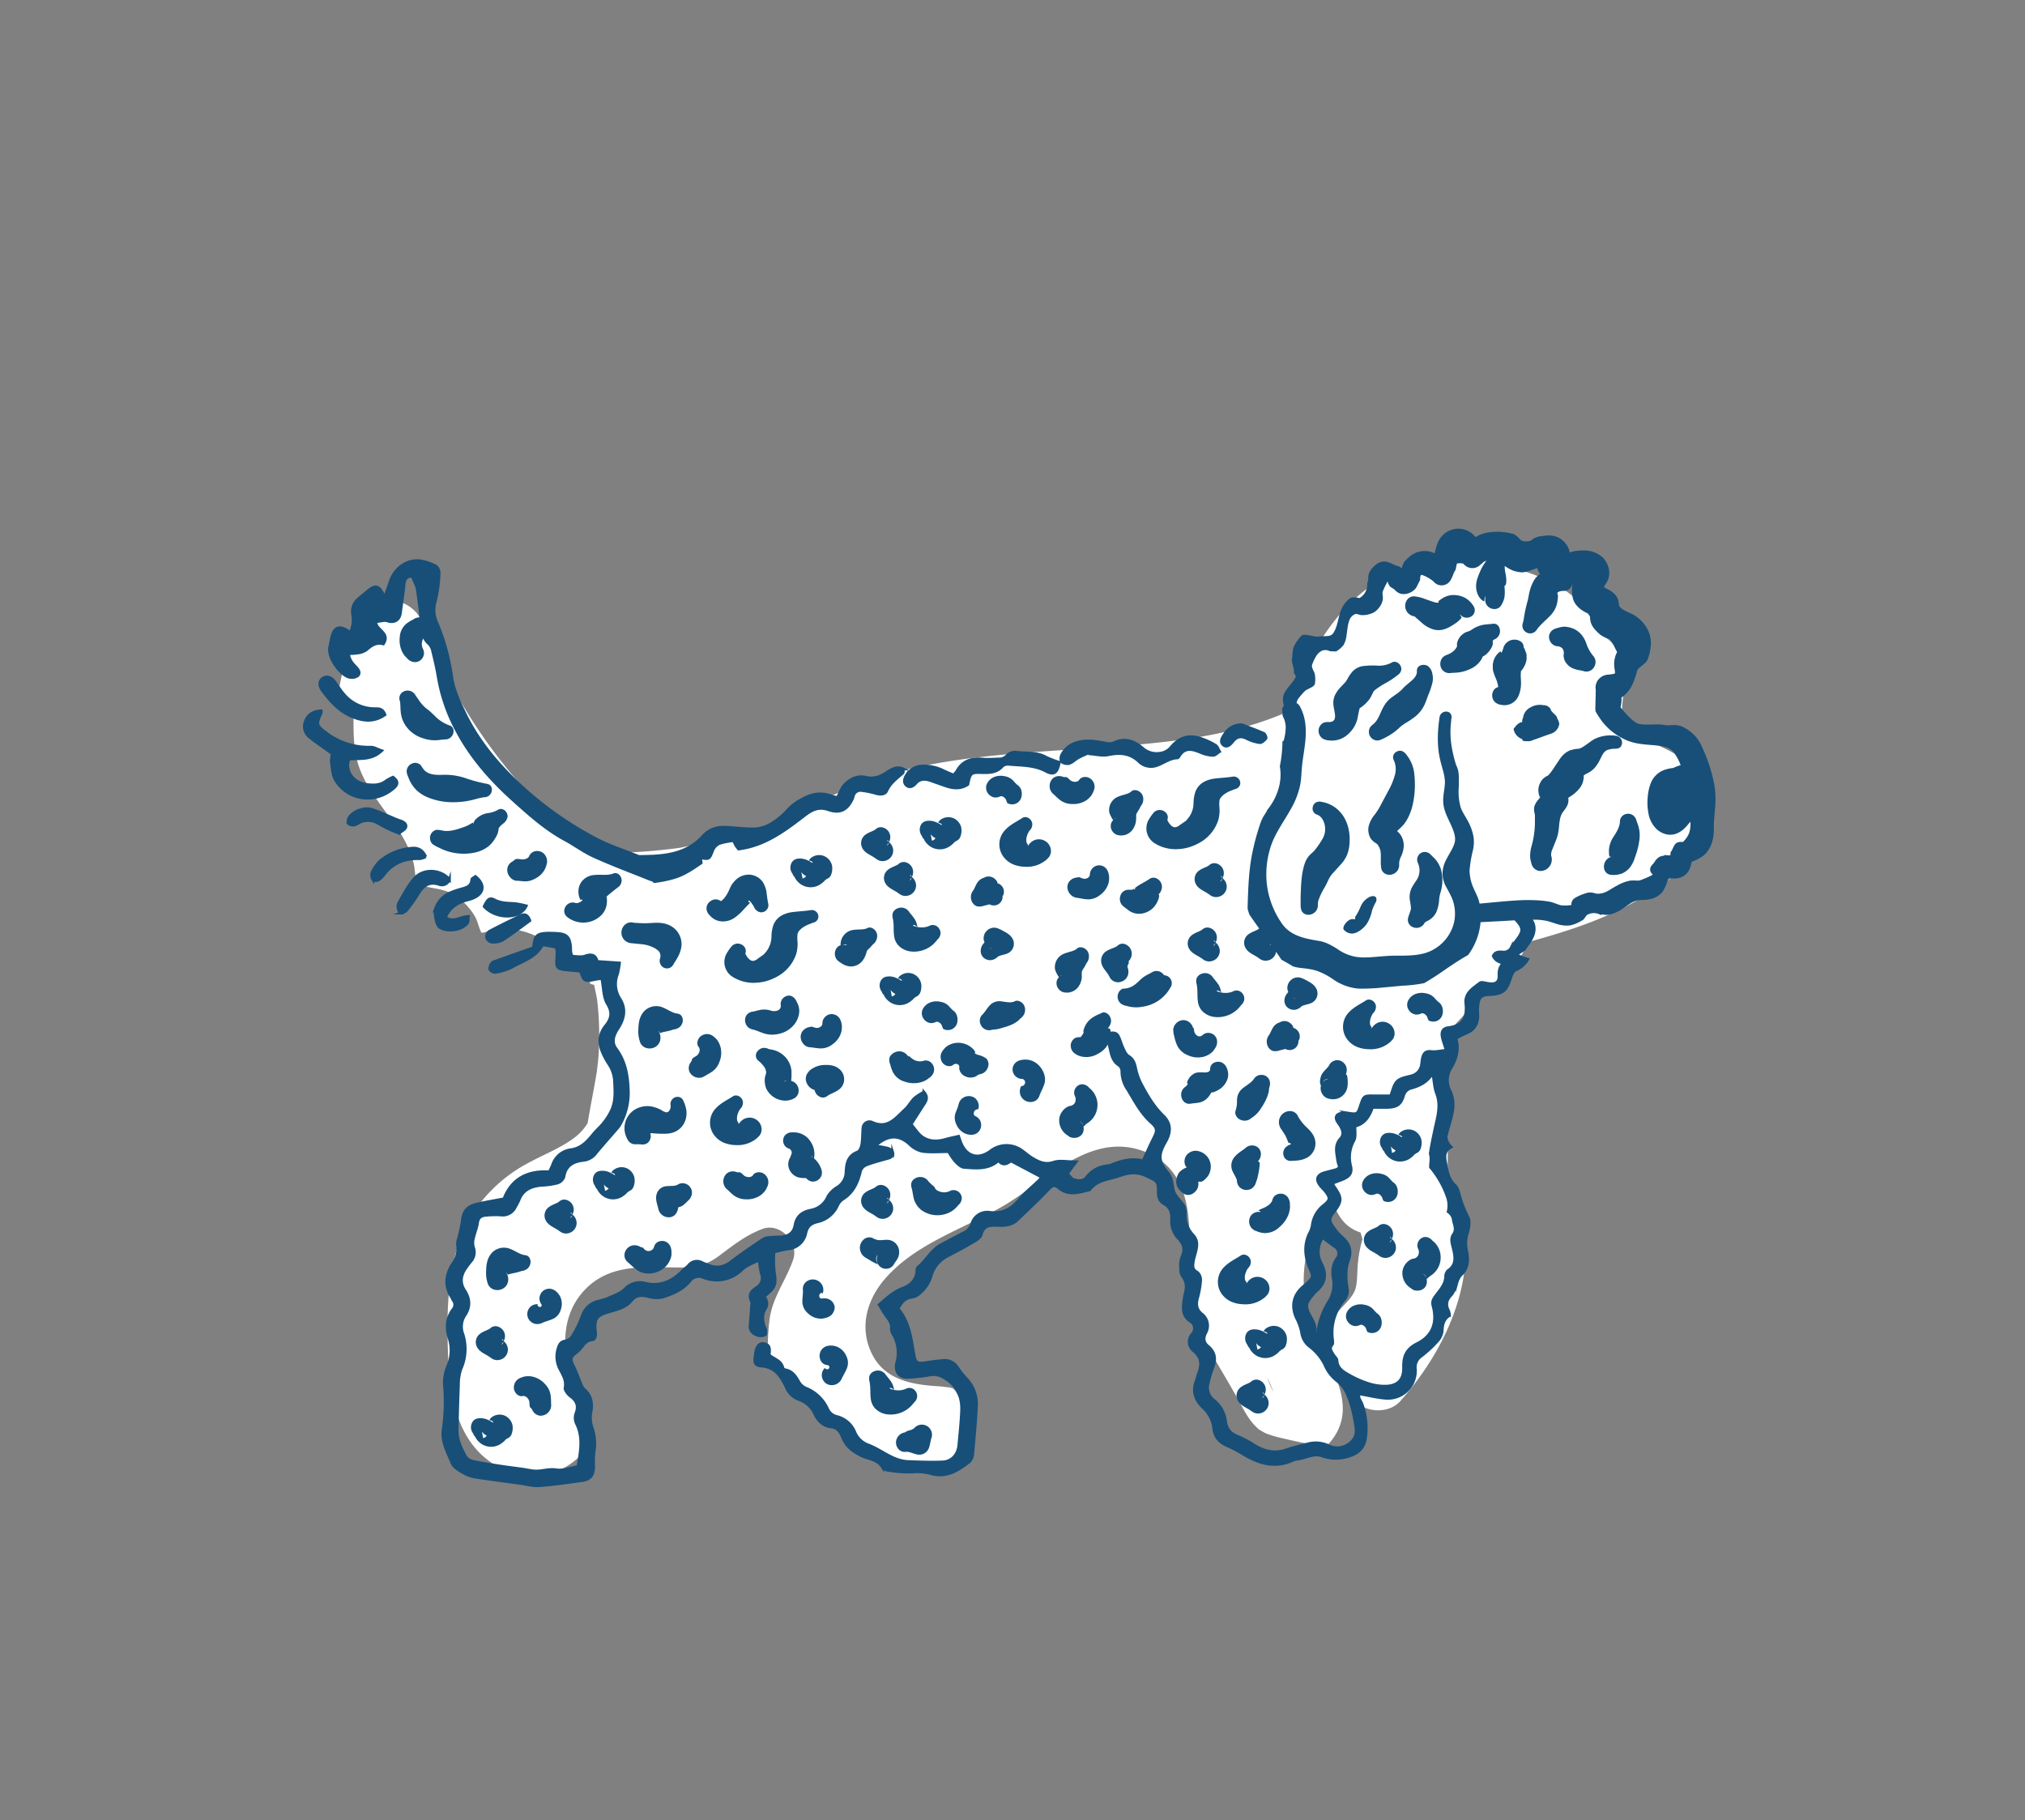 <svg width="732" height="658" fill="none" xmlns="http://www.w3.org/2000/svg"><rect width="100%" height="100%" fill="#808080" stroke="none"/><path d="M613.61 279.42c-3.81-4.82-9.11-7.69-14.62-10.16-2.52-1.12-5.07-2.19-7.5-3.5a33.527 33.527 0 0 1-3.11-1.87c-.27-.27-.82-.82-1.1-1.06a11.589 11.589 0 0 1-.83-1.83 18.585 18.585 0 0 1-.11-4.73c.19-4 .94-8 .79-12-.2-5.5-2.28-11-7.12-14.07a15.582 15.582 0 0 0-1.54-.85 34.926 34.926 0 0 0-11.24-14.86c-6.86-5.14-15.36-8-23.6-10.06-9.62-2.4-19.56-3.29-29.3-1-26.38 6.09-40.42 29.46-49.15 54h-.06c-12.84 5.66-27.11 8.63-41 10.37-31.78 4-64.15 3-95.52 10.18-16.75 3.84-31.56 11.23-47 18.53a102.357 102.357 0 0 1-15.87 5.87c-3 .6-6.05 1.21-9.06 1.87-3.37.73-7 1.41-10.68 2.2-5.44.75-10.87 1.26-16.21 1.58-7.93.47-14.89-.32-21.53-4.94-6.37-4.44-11.91-10.53-17.15-16.2A193.105 193.105 0 0 1 162.84 247a185.978 185.978 0 0 1-10-21.67c-3.33-8.74-15.83-12-21-2.75a81.68 81.68 0 0 0-9.5 28 8.22 8.22 0 0 1 5.44 8c0 6.25-.06 12.21 1.81 18.06 1.76 5.54 5.62 11.14 9.18 16 4.5 6.16 9.39 12.55 10.91 20.22.34 1.69.46 5.58 1.3 6.45.84.87 5.2 1.64 5.13 1.63 1.66.29 5.38.89 7.91 2.43a23.563 23.563 0 0 1 7.67 7.93c1.05 1.82 1.36 4.05 2.33 5.86.302.008.604-.019.9-.08a26.66 26.66 0 0 1 9.89-1.14c6 .37 12.11 3.72 17 7.06 4.61 3.14 9.65 7.23 11.62 12.66.44.12.88.25 1.33.36.34 1.61.68 3.21 1 4.83.05.24.13.92.19 1.4.22 2.15.41 4.29.51 6.44.19 3.708.19 7.423 0 11.13-.06 1.23-.15 2.46-.26 3.7 0 .22-.43 3.4-.43 3.67-1 6.29-2.33 12.53-3.35 18.82a18.669 18.669 0 0 1-3.82 4.48c-4.9 4.16-12.21 6.89-18.14 10.18a53.878 53.878 0 0 0-18.2 16c-9.14 12.86-10.68 30-10.48 45.32.22 17.3 1 38.18 17.81 48 13 7.56 26.33 2.59 33.83-8 .84-9-4.79-17.59-7.4-26.17-3.32-10.9-2.13-22.86 6.75-30.89 9.41-8.5 22.1-6.69 33.74-6.73 5.43 0 9.17-1.05 13.57-4.33 5.1-3.81 9.54-7.36 15.57-9.63 6.32-2.37 13.21 4.9 11.08 11.09-2.5 7.27-7.22 13.26-8.46 21a72.829 72.829 0 0 0-.64 13c1.46 1.72 3 3.41 4.58 5.09 15.36 16.39 32.42 32.31 54.68 38.27 5.21 1.39 10.08-1 13-5.29.24-.35.45-.72.67-1.09 0-.54.06-1.12.07-1.78a46.38 46.38 0 0 0-2-14.28 31.788 31.788 0 0 0-1.87-4.94 21.43 21.43 0 0 0-1.56-2.7 6.234 6.234 0 0 1-.65-.64l-.09-.05-.53-.18a15.02 15.02 0 0 0-1.65-.36c1.77.35-1.7-.15-2.06-.18-.94-.08-1.87-.12-2.8-.19-8.91-.68-17.83-2.76-22.19-11.5-4.71-9.42-2-19.41 4.54-27.06 11.19-13 28.47-18.13 42.86-26.49 15.23-8.84 31.62-27.32 51.2-19.63 20.9 8.21 15.56 34.15 15.39 51.78a9.386 9.386 0 0 1-.67 3.48c5.61 12.2 13.08 23.58 19.56 35.33 2 3.7 3.64 6.78 6.35 9.25.325.366.72.665 1.16.88.698.441 1.423.839 2.17 1.19a44.041 44.041 0 0 0 5.73 1.67c4.76 1.08 10.47 2.53 16 2.8a20 20 0 0 0 3.77-5c3.68-6.94 1.93-14-.73-20.69a10.313 10.313 0 0 0 4.41 3.42 10.686 10.686 0 0 0 5.28 7.85c4.21 2.47 10.58 2 13.94-1.79 19.82-22.4 32-53.58 17-82 .08-1.4.11-2.79.12-4.15.107-15.78.22-31.553.34-47.32 7.93-8.93 16.2-17.5 24.62-25.71a10.71 10.71 0 0 0 3.38-6.56c16.34-4.45 31.8-9.39 46.09-19 7.54-5.06 15.31-10.76 19-19.37a22.435 22.435 0 0 0-3.13-22.97zM458.12 497.94c.75 1.74 1.52 3.49 2.28 5.26a22.574 22.574 0 0 1-2.28-5.26zm32.74-41.31c-.36 3.33-.06 7.51-1.18 10.05-1.71 3.89-6 6.49-8 10.36a19.543 19.543 0 0 0-1.92 13.45c-2.69-6.05-5.59-12-7.29-18.43-3.71-14.06 1.72-28.06 8.53-40.32.037-.058.07-.118.1-.18.15.35.29.71.43 1.06a18.163 18.163 0 0 0 3.1 7.64 13.436 13.436 0 0 0 7.17 5.27c.24.82.47 1.64.7 2.46a46.338 46.338 0 0 0-1.64 8.64z" fill="#fff"/><path d="M462.47 507.94c.18.23.06.2 0 0zm132.98-214.55v-.01.01zm0-.04v-.19h.05a.832.832 0 0 1-.05.19zm-.01-.35a.338.338 0 0 1 0 .11c.048-.157.081-.317.1-.48.005.086.005.173 0 .26a.946.946 0 0 1-.1.11z" fill="#fff"/><path d="M595.49 292.87c0-.18.07-.22 0 0zm.01.79s.01 0 0 0zm.05-.27a1.352 1.352 0 0 1 0-.18c.26.2.45.35 0 .18z" fill="#fff"/><path d="M293.1 329c-2.22.38-4.46.42-6.87.75a10.79 10.79 0 0 0-3.74 1.23 6.782 6.782 0 0 0-3 3.64 13.875 13.875 0 0 0-.62 4 9.342 9.342 0 0 1-.35 2.35 9.07 9.07 0 0 1-2.42 4l.29-.17-2.39 1.7a3.303 3.303 0 0 1-1.72.85c-1 .14-2.21-1.15-2.87-2.65a2.424 2.424 0 0 0-.27-2.34 3.09 3.09 0 0 0-2.48-1.26 2.997 2.997 0 0 0-2.48 1.36 13.257 13.257 0 0 0-1.2 1.7 6.311 6.311 0 0 0 .082 7.325 6.328 6.328 0 0 0 1.918 1.735 14.141 14.141 0 0 0 8.74 2 15.734 15.734 0 0 0 4.46-.94 19.226 19.226 0 0 0 4-2 14.623 14.623 0 0 0 5.65-7.46c.417-1.485.566-3.033.44-4.57a12.572 12.572 0 0 1 0-2.36c0-1.22 1.73-2.79 4-3.7l1.71-.66a2.33 2.33 0 0 0 1.79-1.66 2.367 2.367 0 0 0-2.67-2.87zm152.58-48.26c-2.21.38-4.45.42-6.86.75a10.57 10.57 0 0 0-3.75 1.23 6.75 6.75 0 0 0-3 3.63 13.64 13.64 0 0 0-.63 4 8.982 8.982 0 0 1-.34 2.35 9.07 9.07 0 0 1-2.43 4l.3-.16-2.42 1.66a3.273 3.273 0 0 1-1.72.84c-1 .15-2.21-1.14-2.87-2.64a2.445 2.445 0 0 0-.27-2.34 3.116 3.116 0 0 0-2.48-1.26 2.998 2.998 0 0 0-2.49 1.36 14.117 14.117 0 0 0-1.19 1.69 6.335 6.335 0 0 0-.981 4.972 6.335 6.335 0 0 0 2.981 4.098 14.198 14.198 0 0 0 8.74 2 15.954 15.954 0 0 0 4.45-.94 19.104 19.104 0 0 0 4-2 14.547 14.547 0 0 0 5.65-7.45c.413-1.486.559-3.033.43-4.57a13.4 13.4 0 0 1 0-2.37c0-1.21 1.73-2.78 4-3.7l1.71-.66a2.323 2.323 0 0 0 1.78-1.65 2.362 2.362 0 0 0-2.61-2.84zm-189.26 50.02c.28.32.58.62.9.9a6.008 6.008 0 0 0 2.52 1.27 7.21 7.21 0 0 0 5.65-1.14 17.537 17.537 0 0 0 3.31-3l2-2.1c.24-.27.44-.38.37-.42-.07-.04-.46-.05-.58-.23a.093.093 0 0 1-.022-.047.083.083 0 0 1 .008-.051.087.087 0 0 1 .084-.052c-.15-.22-.15-.4 0-.38.15.02.6.4.92.83.368.487.702.998 1 1.53a3.006 3.006 0 0 0 2.35 1.92 2.588 2.588 0 0 0 2.724-1.829c.114-.379.141-.78.076-1.171-.27-1.19-.41-2.41-.59-3.74a9.548 9.548 0 0 0-1.44-4.24 6.318 6.318 0 0 0-2.049-1.83 6.316 6.316 0 0 0-2.631-.79 6.827 6.827 0 0 0-5 1.83c-.275.256-.532.53-.77.82-.2.27-.45.53-.76 1a17.802 17.802 0 0 0-.87 1.77 13.415 13.415 0 0 1-1.83 3.09c-.331.414-.73.769-1.18 1.05h-.07l-.09-.07a3.004 3.004 0 0 0-3.58.07 3.122 3.122 0 0 0-1.42 3.26c.161.66.496 1.264.97 1.75zm-17.19 18.52a2.575 2.575 0 0 0 2.079.79 2.575 2.575 0 0 0 1.921-1.12c1.16-2 2.89-4.11 3.13-7.28a7.53 7.53 0 0 0-4.64-7.31c-2.8-1.22-5.65-.66-8-.62a35.647 35.647 0 0 1-3.58-.11c-.59 0-1.18-.1-1.78-.2a3.42 3.42 0 0 0-2.95 1.38 3.92 3.92 0 0 0-.6 3.5c.234.751.7 1.409 1.33 1.88a4.171 4.171 0 0 0 2.17.78l3.49.34c1.634.138 3.224.597 4.68 1.35.417.217.809.479 1.17.78.498.333.854.839 1 1.42.12.479.12.981 0 1.46a2.821 2.821 0 0 0 .58 2.96zM231.48 377a3.449 3.449 0 0 0 1.81 1.73 4.09 4.09 0 0 0 2.76.1 3.852 3.852 0 0 0 2.45-2.25 4.361 4.361 0 0 0-.45-3.82c.08 0 .21.11.29.25.14.32.17.4.3.39.13-.01.19 0 .58-.15.76-.29 2.32-.4 4.25-1.1a4.123 4.123 0 0 0 2.44-1.07c.511-.55.827-1.253.9-2a2.999 2.999 0 0 0-.46-1.84 2.126 2.126 0 0 0-.65-.566 2.12 2.12 0 0 0-.82-.264c-1.79-.18-3.37-1.46-5.47-2.29a6.06 6.06 0 0 0-6.66 1.54c-1.76 2-1.95 4.54-2 6.58a11.177 11.177 0 0 0 .73 4.76zm-55.03 87.34a3.492 3.492 0 0 0 1.81 1.73 4.059 4.059 0 0 0 2.77.09 3.804 3.804 0 0 0 2.44-2.25 4.316 4.316 0 0 0-.45-3.81c.08 0 .21.1.29.25.14.32.17.4.3.39.13-.01.19 0 .58-.16.76-.28 2.32-.39 4.25-1.09a4.072 4.072 0 0 0 2.44-1.08 3.378 3.378 0 0 0 .9-2 2.999 2.999 0 0 0-.46-1.84 2.07 2.07 0 0 0-1.47-.83c-1.79-.18-3.37-1.46-5.47-2.29a5.997 5.997 0 0 0-6.66 1.54c-1.76 2-1.95 4.54-2 6.57-.065 1.07.019 2.143.25 3.19.118.542.279 1.073.48 1.59zM288 362.19a3.632 3.632 0 0 0-2-2.16 2.768 2.768 0 0 0-2.36.35 3 3 0 0 0-1.42 3 1.737 1.737 0 0 1-1.07 1.89 3.758 3.758 0 0 1-2.32.12 7.74 7.74 0 0 0-4.13-.29l-1.29.29-.69.19-.36.09c-.24 0-.47.04-.69.12a2.991 2.991 0 0 0-1.326.668c-.38.33-.67.75-.844 1.222a3.424 3.424 0 0 0 0 2.2 3.372 3.372 0 0 0 1.17 1.67 4.605 4.605 0 0 0 1.73.68c.88.23 1.76.61 2.7.95a10.006 10.006 0 0 0 6.4.56 9.652 9.652 0 0 0 6.13-4.11 8.476 8.476 0 0 0 1.28-3.75 6.519 6.519 0 0 0-.91-3.69zm-61.68 42.63a8.052 8.052 0 0 0 0 6c.186.458.403.902.65 1.33a3.25 3.25 0 0 0 1.37 1.24 3.398 3.398 0 0 0 1.59.26h1.13l1.12.08a3.077 3.077 0 0 0 1.81-.48 3.216 3.216 0 0 0 1.1-3.52s0-.06-.05-.09h.28c1 .05 2.1.17 3.31.2h2a9.484 9.484 0 0 0 2.79-.47 7.043 7.043 0 0 0 4.22-4.07 7.995 7.995 0 0 0 .28-4.84 12.012 12.012 0 0 0-.66-2 4.049 4.049 0 0 0-.7-1.27 2.13 2.13 0 0 0-1.38-.67 2.588 2.588 0 0 0-2.8 2.87c.29 1.39-.65 3-1.74 2.67a6.07 6.07 0 0 1-1.69-.84 12.443 12.443 0 0 0-2.5-1 8.62 8.62 0 0 0-5.67.25 7.922 7.922 0 0 0-4.46 4.35zm50.46 25.35c.305-.526.562-1.079.77-1.65a3.63 3.63 0 0 0-.05-2.5c-1.27-3-4.57-2.58-5.29-1.23-.76 1.08-2.56.86-3.44 0-.88-.86-1.11-1.08-1.95-1 0 .17-.86-.32-1.77-.34a3.387 3.387 0 0 0-2.37.79 3.847 3.847 0 0 0-1.18 3.26 3.682 3.682 0 0 0 1.47 2.56c.55.51 1.12 1.1 1.77 1.64a7.258 7.258 0 0 0 4.85 1.84 8.528 8.528 0 0 0 5.24-1.39 7.555 7.555 0 0 0 1.95-1.98zm-87.28 67.46a9.626 9.626 0 0 0-1.71.62 3.637 3.637 0 0 0-1.73 1.8c-1.2 3 1.4 5.06 2.87 4.61 1.3-.23 2.41 1.21 2.46 2.4.05 1.19 0 1.55.66 2.1.13-.1.38.84 1 1.5a3.414 3.414 0 0 0 2.25 1.11 3.857 3.857 0 0 0 3.13-1.46 3.67 3.67 0 0 0 .77-2.85c0-.76 0-1.57-.09-2.42a7.236 7.236 0 0 0-2.13-4.73 8.46 8.46 0 0 0-4.69-2.71 7.275 7.275 0 0 0-2.79.03zm205.19-210.35c.302-.526.557-1.078.76-1.65a3.689 3.689 0 0 0 0-2.5c-1.28-3-4.57-2.59-5.3-1.23-.75 1.08-2.55.85-3.43 0-.88-.85-1.11-1.08-1.95-1 0 .16-.86-.32-1.77-.35a3.417 3.417 0 0 0-2.38.8 3.826 3.826 0 0 0-1.17 3.25 3.642 3.642 0 0 0 1.47 2.57c.55.51 1.11 1.09 1.77 1.64a7.241 7.241 0 0 0 4.85 1.84 8.551 8.551 0 0 0 5.23-1.4 7.572 7.572 0 0 0 1.92-1.97zm-135.63 88.44a9.873 9.873 0 0 0-1.35-1.21 3.7 3.7 0 0 0-2.4-.7c-3.21.35-3.82 3.61-2.73 4.7.8 1 .06 2.7-1 3.3-1.06.6-1.36.75-1.55 1.57.15.07-.56.72-.85 1.59a3.362 3.362 0 0 0 .06 2.5 3.83 3.83 0 0 0 2.77 2.08 3.671 3.671 0 0 0 2.88-.65c.65-.38 1.37-.75 2.09-1.22a7.212 7.212 0 0 0 3.18-4.09 8.414 8.414 0 0 0 .2-5.41 7.442 7.442 0 0 0-1.3-2.46zm-14 52.47c-1 .69-2.57.44-4.23.62a3.937 3.937 0 0 0-3.5 3c-.5 1.77.3 3.64.61 5 .081.51.263.998.536 1.436a3.841 3.841 0 0 0 3.994 1.734 3.154 3.154 0 0 0 1.91-1.3 4.462 4.462 0 0 0 .76-2.1.672.672 0 0 1 .51-.28 3.266 3.266 0 0 0 1.52-.81c.419-.346.82-.713 1.2-1.1 0-.06.38-.35.68-.65.289-.327.535-.69.73-1.08a3.469 3.469 0 0 0 .21-2.51 3.418 3.418 0 0 0-2.53-2.34 3.177 3.177 0 0 0-2.4.38zm20.4 63.62a.408.408 0 0 0 .23.15l-.1-.17-.13.02zm33.19 3.1a1.002 1.002 0 0 1-.45-.35c.06-.2-.33.29-.5.49a3.646 3.646 0 0 0-.49 1 3.726 3.726 0 0 0 1.59 4.19 3.923 3.923 0 0 0 3.11.29 3.914 3.914 0 0 0 2.33-2.08c.52-1.18 1.2-2.18 1.82-3.61a5.45 5.45 0 0 0 .453-2.319 5.451 5.451 0 0 0-.573-2.291 6.227 6.227 0 0 0-3.74-3.53 5.328 5.328 0 0 0-1.37-.26 5.12 5.12 0 0 0-2 .18 3.6 3.6 0 0 0-2.52 3 3.655 3.655 0 0 0 .82 2.91 2.911 2.911 0 0 0 2 .95.756.756 0 0 1 .549.323.764.764 0 0 1 .111.627.82.82 0 0 1-1.14.48zm-105.24-16.35c.899.187 1.834.06 2.65-.36 1.09-.52 2.23-.74 3.61-1.33a5.163 5.163 0 0 0 3-3.3 6.257 6.257 0 0 0-.16-4.85 6.997 6.997 0 0 0-.81-1.2 4.558 4.558 0 0 0-1.77-1.36 3.517 3.517 0 0 0-3.86.71 3.668 3.668 0 0 0-1.06 2.72c.052.69.291 1.354.69 1.92a.616.616 0 0 1 .061.575.629.629 0 0 1-.441.375.93.93 0 0 1-1-.65c-.01-.1-.01-.2 0-.3 0-.11-.51-.05-.76 0a3.451 3.451 0 0 0-1.93 1 3.674 3.674 0 0 0-.72 4 3.74 3.74 0 0 0 2.5 2.05zM316.92 455a3.528 3.528 0 0 0 .8 2.47 3.347 3.347 0 0 0 3.4 1.09 3.09 3.09 0 0 0 2-1.52c.31-.6.74-1.09 1.22-1.84a4.94 4.94 0 0 0 .67-3 4.343 4.343 0 0 0-3.35-3.9c-1.54-.33-3.17.2-4.43-.06a6.029 6.029 0 0 1-1.86-.73 3.061 3.061 0 0 0-1.905-.114 3.06 3.06 0 0 0-1.605 1.034 3.946 3.946 0 0 0-.79 4 4 4 0 0 0 1.5 2c.82.56 1.11.63 1.36.81.92.614 1.89 1.149 2.9 1.6.2.06.39.16.45.12.06-.04 0 .11-.49-1.2a3.015 3.015 0 0 1 0-1.33c.08-.49.58-1.16.35-.7-.126.412-.2.839-.22 1.27zm6.97 66.21a3.622 3.622 0 0 0 1.27 3 3.004 3.004 0 0 0 2.25.63c1.13-.19 2.45.61 4.08.93a3.663 3.663 0 0 0 3.94-1.63c.83-1.34.78-3 1.25-4.25a3.649 3.649 0 0 0-6.2-3.62 5.38 5.38 0 0 1-1.05.6c-.62.26-1.15.26-1.59.5l-.35.21-.2.12a.461.461 0 0 0-.1.07l-.5.13a3.79 3.79 0 0 0-2.8 3.31zm-82.68-64.03a7.719 7.719 0 0 0 1.4-2.88 5.082 5.082 0 0 0 .11-1.56 4.814 4.814 0 0 0-.53-2.44 3.224 3.224 0 0 0-3.75-1.58 2.7 2.7 0 0 0-2 2 2.077 2.077 0 0 1-1.285 1.398c-.31.114-.642.153-.97.114a2.085 2.085 0 0 1-.915-.342c-.93-.76-.68-1-1.52-1a4.408 4.408 0 0 0-2.63-.74 3.648 3.648 0 0 0-2.24 1 3.555 3.555 0 0 0-.95 3.77c.216.523.559.984 1 1.34.32.25.59.57.92.83a20.584 20.584 0 0 0 2.06 1.75c3.09 2.6 8.56 1.82 11.3-1.66zm42.25-59.31a6.733 6.733 0 0 0 3.65-.83 3.136 3.136 0 0 0 1.52-2.06 3.8 3.8 0 0 0-.48-2.71 3.517 3.517 0 0 0-2.13-1.52 2.805 2.805 0 0 1 0-.29l.1-1.27v-1.88a8.572 8.572 0 0 0-1.46-4.21 8.759 8.759 0 0 0-2.649-2.512 8.764 8.764 0 0 0-3.441-1.218 5.351 5.351 0 0 1-.75-.18 3.633 3.633 0 0 0-1.45-.39 2.994 2.994 0 0 0-2.35 1 2.406 2.406 0 0 0-.785 1.775 2.399 2.399 0 0 0 .785 1.775 10.198 10.198 0 0 1 2.13 2.22 3.5 3.5 0 0 1 .78 2.48 6.143 6.143 0 0 0-.47 1.89 7.899 7.899 0 0 0 .5 3.52 7.721 7.721 0 0 0 6.5 4.41zm.09-7c.265-.136.563-.195.86-.17h.06c-.393.07-.776.187-1.14.35a.486.486 0 0 1 .22-.17v-.01zm-21.94 22.19c1.358.551 2.805.85 4.27.88a10.838 10.838 0 0 0 7.91-2.64l.81-.85c.4-.559.641-1.216.7-1.9a4.192 4.192 0 0 0-1.86-3.76 4.345 4.345 0 0 0-4.72-.15 5.208 5.208 0 0 0-1.62 1.63c-.07 0-.13.1-.18.08-.05-.02.16-.29.09-.35s-.17-.24-.28-.38a1.95 1.95 0 0 1-.32-1c-.05-.78.084-1.561.39-2.28.181-.5.426-.974.73-1.41a3.155 3.155 0 0 0 1-2.8c-.41-1.8-2.38-2.66-3.62-1.79-2 1.33-4.47 2.35-6.5 4.69a7.505 7.505 0 0 0-.48 9 8.532 8.532 0 0 0 3.68 3.03zM366.2 312.45a12.17 12.17 0 0 0 4.27.88 10.875 10.875 0 0 0 7.91-2.64l.81-.86a3.761 3.761 0 0 0 .7-1.89 4.217 4.217 0 0 0-1.86-3.77 4.328 4.328 0 0 0-4.72-.14 5.316 5.316 0 0 0-1.62 1.62c-.07.05-.13.11-.18.09-.05-.02.16-.3.09-.35-.07-.05-.17-.24-.28-.38a1.94 1.94 0 0 1-.32-1 5.048 5.048 0 0 1 .39-2.29c.185-.498.43-.972.73-1.41a3.124 3.124 0 0 0 1-2.79c-.41-1.8-2.38-2.66-3.62-1.8-2 1.34-4.47 2.36-6.5 4.7a7.504 7.504 0 0 0-.48 9 8.604 8.604 0 0 0 3.68 3.03zm79 158.16c1.355.549 2.798.847 4.26.88a10.838 10.838 0 0 0 7.91-2.64l.81-.85c.4-.559.641-1.216.7-1.9a4.165 4.165 0 0 0-1.86-3.76 4.327 4.327 0 0 0-4.72-.15 5.166 5.166 0 0 0-1.61 1.63c-.08 0-.14.1-.18.08-.04-.02.15-.3.09-.35a1.582 1.582 0 0 0-.28-.38 1.856 1.856 0 0 1-.33-1c-.05-.78.084-1.561.39-2.28a6.38 6.38 0 0 1 .73-1.42 3.124 3.124 0 0 0 1-2.79c-.4-1.8-2.38-2.66-3.62-1.8-2 1.34-4.47 2.36-6.5 4.7a7.527 7.527 0 0 0-1.738 4.42 7.525 7.525 0 0 0 1.258 4.58 8.571 8.571 0 0 0 3.69 3.03zm45.23-92.2c1.354.551 2.799.846 4.26.87a10.787 10.787 0 0 0 7.91-2.64l.81-.85a3.8 3.8 0 0 0 .7-1.9 4.173 4.173 0 0 0-1.86-3.76 4.328 4.328 0 0 0-4.72-.14 5.155 5.155 0 0 0-1.61 1.62c-.08.05-.14.11-.18.08-.19-.05.15-.29.09-.35s-.17-.23-.28-.38a1.787 1.787 0 0 1-.33-1 5.05 5.05 0 0 1 .39-2.29c.185-.498.43-.972.73-1.41a3.142 3.142 0 0 0 1-2.79c-.4-1.8-2.38-2.66-3.62-1.8-2 1.33-4.47 2.35-6.5 4.69a7.543 7.543 0 0 0-.48 9 8.638 8.638 0 0 0 3.69 3.05zm-159.94-44.02c.22 0 .77.41.86.49.09.08.19.18.23.19.04.01.05-.12 0-.26a8.856 8.856 0 0 0-.3-1.19 5.94 5.94 0 0 0-.71-1.47 28.286 28.286 0 0 0-1.85-2.36 3.414 3.414 0 0 0-2.16-1.61 3.561 3.561 0 0 0-2.26.25 2.942 2.942 0 0 0-1.58 1.63 3.85 3.85 0 0 0 .05 2.07c.167.961.258 1.934.27 2.91 0 1 0 2 .13 3a6.272 6.272 0 0 0 1.58 3.73 7.362 7.362 0 0 0 4.6 2.19 10.333 10.333 0 0 0 9.2-3.91c.09-.12.14-.2.27-.35.18-.168.347-.348.5-.54.32-.413.536-.897.63-1.41a2.887 2.887 0 0 0-.69-2.36 2.66 2.66 0 0 0-3.34-.69 6.659 6.659 0 0 1-2.69.56 7.905 7.905 0 0 1-2.79-.49c-.25-.07-.82-.46.05-.38zm-8.44 167.34c.32.095.615.263.86.49.16.15.2.18.23.19.03.01.05-.12 0-.26a7.977 7.977 0 0 0-.3-1.2 5.963 5.963 0 0 0-.71-1.46 26.31 26.31 0 0 0-1.85-2.36 3.396 3.396 0 0 0-2.16-1.61 3.561 3.561 0 0 0-2.26.25 2.942 2.942 0 0 0-1.58 1.63 3.85 3.85 0 0 0 .05 2.07c.168.961.258 1.934.27 2.91.05 1 0 2 .14 3a6.17 6.17 0 0 0 1.57 3.73 7.362 7.362 0 0 0 4.6 2.19 10.305 10.305 0 0 0 9.2-3.92c.09-.11.14-.19.28-.34.14-.15.35-.36.5-.54.311-.417.523-.899.62-1.41a2.887 2.887 0 0 0-.69-2.36 2.646 2.646 0 0 0-3.34-.69 6.659 6.659 0 0 1-2.69.56 7.905 7.905 0 0 1-2.79-.49c-.25-.11-.82-.47.05-.38zm-8.69-157.89v-.07.07zM302 346a3.3 3.3 0 0 0 1.24 1.58c.422.312.859.602 1.31.87a6.1 6.1 0 0 0 3.31.92 5.383 5.383 0 0 0 4-2.17 8.824 8.824 0 0 0 1.46-3.34v-.07c.18-.39.08-.13 0 0 .275-.339.576-.657.9-.95.279-.262.539-.543.78-.84.146-.146.279-.303.4-.47.38-.283.717-.62 1-1 2.16-3.41-1.27-6.08-2.93-5-1.42.68-3.23.31-5.3.68a5.25 5.25 0 0 0-4.29 4.74 2.248 2.248 0 0 0 0 .75 2.587 2.587 0 0 0-1.23.75A3.491 3.491 0 0 0 302 346zm3.84-4.6c.23.05.3.13.29.17-.01.04-.64 0-1.3 0l.11-.06c.29-.135.614-.18.93-.13l-.03.02zm-22.1 69.03a3 3 0 0 0-.64 2.15 2.941 2.941 0 0 0 1.89 2.56 1.622 1.622 0 0 1 1.21 1.67 11.205 11.205 0 0 1-.92 2.32 4.735 4.735 0 0 0 .09 3.71 5.154 5.154 0 0 0 3.09 2.74c.769.21 1.564.307 2.36.29a1.59 1.59 0 0 1 .39 0c.13.06.15 0 .5.34a3.123 3.123 0 0 0 2.06.93 3.294 3.294 0 0 0 3.16-2.15 3.384 3.384 0 0 0 0-2.2 8.863 8.863 0 0 0-.68-1.61 9.414 9.414 0 0 0-2-2.45c.04-.161.07-.325.09-.49a9.16 9.16 0 0 0 0-2 7.996 7.996 0 0 0-1.39-3.64 7.058 7.058 0 0 0-6.42-3.24 3.352 3.352 0 0 0-2.79 1.07zm10.19 8.09c-.42-.33-.69-.52-.67-.61.02-.09.45.26.67.61zm49.51 12a4.909 4.909 0 0 1-4.84-.3 1.94 1.94 0 0 1-.72-1 5.22 5.22 0 0 0-.82-.78c-.25-.2-.53-.47-.83-.76l-.47-.45a4.557 4.557 0 0 0-.9-1 3.627 3.627 0 0 0-4.32-.09 2.688 2.688 0 0 0-.786.8 2.68 2.68 0 0 0-.394 1.05 5.258 5.258 0 0 0 .27 1.79c.22.86.32 1.81.54 2.81a7.671 7.671 0 0 0 4.06 5.57 9.832 9.832 0 0 0 7.07.83 9.002 9.002 0 0 0 5.09-3.33 3.348 3.348 0 0 0 1.28-2.68 2.997 2.997 0 0 0-2.831-2.754 2.992 2.992 0 0 0-1.399.264v.03zm37.96-79.99a9.72 9.72 0 0 0 1.08 2.26l.24.45.08.07a4.538 4.538 0 0 0-.47.51 3.267 3.267 0 0 0 .22 3.54c.392.565.947.997 1.59 1.24a5.39 5.39 0 0 0 2 .21 5.176 5.176 0 0 0 3.5-1.86 6.696 6.696 0 0 0 1.4-3.57v-1.56c0-.276.03-.551.09-.82.14-.28 0 .16.1-.1a6.67 6.67 0 0 1 .7-1.19c.191-.307.364-.624.52-.95l.32-.6a4.41 4.41 0 0 0 .67-1.2c1.1-3.84-2.87-5.45-4.18-4-1.19 1-3 1.08-4.93 1.93a5.182 5.182 0 0 0-2.93 5.64zm2.47 2-.12.05-.23.12a2.39 2.39 0 0 0-.42.26c.07-.06.17-.15.41-.33a1.23 1.23 0 0 1 .36-.07v-.03zM401 293.72c.267.797.63 1.559 1.08 2.27l.25.44a.32.32 0 0 0 .08.08 2.717 2.717 0 0 0-.47.5 3.24 3.24 0 0 0 .21 3.54c.394.567.952 1 1.6 1.24a5.305 5.305 0 0 0 2 .21 5.128 5.128 0 0 0 3.5-1.86 6.662 6.662 0 0 0 1.4-3.57c.036-.309.053-.619.05-.93v-.63a3.864 3.864 0 0 1 .08-.81c.14-.29 0 .15.1-.11.198-.416.432-.815.7-1.19.191-.307.364-.624.52-.95l.32-.6a4.41 4.41 0 0 0 .67-1.2c1.1-3.84-2.87-5.44-4.18-4-1.18 1-3 1.09-4.93 1.93a5.196 5.196 0 0 0-2.98 5.64zm2.48 2-.12.06-.23.11c-.149.07-.287.161-.41.27.121-.127.255-.241.4-.34.115-.042.237-.062.36-.06v-.04zm-42.94 23.56a.801.801 0 0 1 0-.12c.06-.18-.25-.78-.61-1.14a3.681 3.681 0 0 0-1.21-.88 3.471 3.471 0 0 0-1.67-.29 3.591 3.591 0 0 0-1.09.3c-.169.11-.354.191-.55.24a4.288 4.288 0 0 0-2.15 1.73c-.54.8-.89 1.86-1.41 2.71a3.828 3.828 0 0 0-.48 4.18 3.126 3.126 0 0 0 1.82 1.62 4.539 4.539 0 0 0 2.64-.27 9.21 9.21 0 0 0 1.79-.46 3.571 3.571 0 0 0 2 .4 3.172 3.172 0 0 0 2.79-2.85c.01-.157.01-.314 0-.47a2.98 2.98 0 0 0 .37-.71 3.224 3.224 0 0 0-.292-2.46 3.22 3.22 0 0 0-1.948-1.53zM345.6 377a7.389 7.389 0 0 0-3.15 1.11c-.46.303-.865.682-1.2 1.12a4.474 4.474 0 0 0-1.2 2.24c-.37 3.76 3.36 4.64 4.53 3.45a1.461 1.461 0 0 1 1.79-.07c.58.41.33.94.39 1.58a3.673 3.673 0 0 0 2 2.59 4.624 4.624 0 0 0 3.48.3c.86-.28 1-.68 1.78-.95a3.677 3.677 0 0 0 3-2.3 3.078 3.078 0 0 0-.46-3.38 7.454 7.454 0 0 0-2.92-1.33c-.75-.22-1.44-.62-1.32-.84.46 0 .27-.22-.28-1a7.57 7.57 0 0 0-6.44-2.52zm-1.14-11.77a14.073 14.073 0 0 1-1.2-1.23 5.307 5.307 0 0 0-3.24-1.84 6.328 6.328 0 0 0-3.83.25 5 5 0 0 0-2.7 2.55 3.404 3.404 0 0 0 .43 3.4c.28.392.636.724 1.046.977.411.252.868.42 1.344.493a3.752 3.752 0 0 0 1.92-.36c.81-.42 2 .47 2.31 1.45.107.343.241.677.4 1l.06.05c.12.07.248.127.38.17a3 3 0 0 0 .87.21 3.441 3.441 0 0 0 3.77-2.7 4.828 4.828 0 0 0-.13-2.57 3.628 3.628 0 0 0-1.43-1.85zm153.32 109.53a14.1 14.1 0 0 1-1.19-1.23 5.33 5.33 0 0 0-3.25-1.84 6.296 6.296 0 0 0-3.82.25 5.002 5.002 0 0 0-2.71 2.55 3.435 3.435 0 0 0 .44 3.4 3.692 3.692 0 0 0 2.39 1.47 3.783 3.783 0 0 0 1.92-.36c.81-.42 2 .47 2.3 1.44.104.346.241.681.41 1l.06.05c.118.065.242.118.37.16.278.114.571.188.87.22a3.439 3.439 0 0 0 3.78-2.7 4.828 4.828 0 0 0-.13-2.57 3.64 3.64 0 0 0-1.44-1.84zm-130.1-191.08a12.679 12.679 0 0 1-1.2-1.22 5.307 5.307 0 0 0-3.24-1.84 6.336 6.336 0 0 0-3.83.25 5 5 0 0 0-2.7 2.55 3.455 3.455 0 0 0 .43 3.4 3.711 3.711 0 0 0 2.39 1.47 3.801 3.801 0 0 0 1.93-.36c.8-.42 2 .47 2.3 1.44.104.346.241.681.41 1h.05c.121.066.248.12.38.16.279.112.572.186.87.22a3.59 3.59 0 0 0 1.83-.28 3.48 3.48 0 0 0 1.94-2.42 4.827 4.827 0 0 0-.12-2.57 3.715 3.715 0 0 0-1.44-1.8zm152.22 78.48a15.522 15.522 0 0 1-1.2-1.22 5.307 5.307 0 0 0-3.24-1.84 6.412 6.412 0 0 0-3.83.24 5 5 0 0 0-2.7 2.55 3.432 3.432 0 0 0 .43 3.4c.28.392.636.724 1.046.977.411.252.868.42 1.344.493a3.716 3.716 0 0 0 1.93-.36c.8-.41 2 .47 2.3 1.45.103.344.237.679.4 1l.06.06c.123.062.25.116.38.16a3 3 0 0 0 .87.21 3.401 3.401 0 0 0 3.77-2.69 4.854 4.854 0 0 0-.12-2.58 3.697 3.697 0 0 0-1.44-1.85zm-16.32 65.2c-.4-.33-.76-.78-1.19-1.22a5.307 5.307 0 0 0-3.24-1.84 6.327 6.327 0 0 0-3.83.24 5 5 0 0 0-2.7 2.55 3.404 3.404 0 0 0 .43 3.4c.28.392.636.724 1.046.977.411.252.868.42 1.344.493a3.658 3.658 0 0 0 1.92-.36c.81-.41 2 .47 2.31 1.45.105.344.239.678.4 1l.06.06c.123.062.25.116.38.16a3 3 0 0 0 .87.21 3.435 3.435 0 0 0 1.82-.27 3.497 3.497 0 0 0 1.95-2.42 4.865 4.865 0 0 0-.13-2.58 3.582 3.582 0 0 0-1.44-1.85zM453 414.09a3.451 3.451 0 0 0-2.58.73c-1 .93-2.7 1.75-4 3.24a4.804 4.804 0 0 0-1.12 4.67c.45 1.5 1.63 2.82 1.84 4.14a3.326 3.326 0 0 0 1.53 2.75 3.593 3.593 0 0 0 3.65.11 3.768 3.768 0 0 0 1.55-1.87c.29-.95.35-1 .49-1.43.215-.674.382-1.363.5-2.06.13-.68.27-1.37.36-2.05.081-.603.121-1.212.12-1.82 0-.43-.05-.47-.26-.48-.21-.01-.35 0-.22-.37.647-.754.98-1.728.93-2.72a3.077 3.077 0 0 0-2.79-2.84zm-60.34-7.77s0 .09 0 0l.25-.17.5-.35a7.434 7.434 0 0 0 2.3-2.55 7.78 7.78 0 0 0-2-10 3.323 3.323 0 0 0-2.69-1.29 2.891 2.891 0 0 0-2 1.06 2.997 2.997 0 0 0-.48 3.17 2.804 2.804 0 0 1 .07 2.37 2.42 2.42 0 0 1-1.66 1.22c-1 0-3.41 1.47-4 4.29a6.368 6.368 0 0 0 3.18 6.5c1.42 1.53 6.29 1 5.53-3.44l.34-.13c.24-.24.46-.54.66-.68zm-2.34-1s-.11-.07 0 0c.108.043.212.097.31.16.181.13.343.285.48.46.169.226.298.48.38.75v.07a3.76 3.76 0 0 0-.62-1 5.875 5.875 0 0 0-.55-.42v-.02zm126.41 56.15s0 .1 0 0l.25-.17.49-.35a7.53 7.53 0 0 0 2.3-2.55 7.654 7.654 0 0 0 1-4 7.56 7.56 0 0 0-3-5.94 3.345 3.345 0 0 0-2.68-1.3 2.915 2.915 0 0 0-2 1.07 3.005 3.005 0 0 0-.49 3.17 2.72 2.72 0 0 1 .07 2.36A2.403 2.403 0 0 1 511 455c-1 0-3.4 1.47-4 4.29a6.363 6.363 0 0 0 3.19 6.5c1.41 1.53 6.28 1 5.52-3.45.102-.066.196-.143.28-.23.32-.2.55-.5.74-.64zm-2.33-1s-.12-.06 0 0c.104.045.204.099.3.16.183.124.345.276.48.45.174.227.303.485.38.76v.07a3.573 3.573 0 0 0-.63-1c-.16-.13-.34-.28-.53-.43v-.01zm-83-29.15a4.003 4.003 0 0 0 1.66-2.21 3.894 3.894 0 0 0 .11-1.56c0-.43.17-.39.29-.44.56.2 1.21.19 2.5-1.15a6.122 6.122 0 0 0 1-1.32 7.01 7.01 0 0 0 .62-1.79 5.833 5.833 0 0 0-.48-3.65 5.739 5.739 0 0 0-2.79-2.69A5.255 5.255 0 0 0 432 416a4.363 4.363 0 0 0-2.36.88 3.714 3.714 0 0 0-1.41 3.63c.069.573.343 1.102.77 1.49-.345.127-.679.28-1 .46a6.313 6.313 0 0 0-1.76 1.39l-.21.29c-.06.06-.22.45-.25.49-.1.21-.2.43-.28.65a6.568 6.568 0 0 0-.3 1.4 4.379 4.379 0 0 0 .53 2.65 8.135 8.135 0 0 0 2.18 2.2 3.127 3.127 0 0 0 1.777.43 3.129 3.129 0 0 0 1.713-.64zm-33.25-65.09c-1.51.67-3.65 1.44-5.14 3.41a8.352 8.352 0 0 0-1.3 2.69c-.22.69-.17.55.07.62a3.77 3.77 0 0 1-.77 1.48c-.16.25-.38.39-.35.53a3.996 3.996 0 0 0-2.06.3 3.223 3.223 0 0 0-1.46 3.52c.154.73.553 1.387 1.13 1.86a6.566 6.566 0 0 0 1.7 1 8 8 0 0 0 6.78-.63 9.127 9.127 0 0 0 2.93-2.28 8.1 8.1 0 0 0 1.64-3.54c.36-2.94.13-3.52-.91-3.47 3.04-3.14-.35-6.72-2.26-5.49zm1.9-22.47a4.065 4.065 0 0 0-1.92 4.35c.34 1.72 1.74 3 2.44 4.14.17.3.37.58.51.89a3.37 3.37 0 0 0 4.15 1.76 3.661 3.661 0 0 0 2.66-3.2 4.997 4.997 0 0 0-.35-2.19 2.01 2.01 0 0 1 .06-.37c.13-.49.44-.82.44-1.06 0-.24 0-.25-.05-.47 0 0-.05-.05 0-.13l.39-.47a4.92 4.92 0 0 0 .55-1.1c.25-.736.25-1.534 0-2.27a3.642 3.642 0 0 0-2.4-2.38 2.526 2.526 0 0 0-2.45.52c-.89.83-2.47 1.06-4.03 1.98zM398.43 313a3.257 3.257 0 0 0-3.46.82 3.312 3.312 0 0 0-1 2.28c0 1.28-1.68 1.87-2.72 1.42-.51-.15-.87-.38-1.11-.41a.731.731 0 0 0-.36 0 .478.478 0 0 0-.17.07c-.08 0-.73.06-1.05.16a3.84 3.84 0 0 0-2.22 1.58 3.448 3.448 0 0 0-.47 2.2 4.197 4.197 0 0 0 1.72 2.8c.421.282.893.479 1.39.58.48.09.74.09 1.13.19.72.09 1.5.3 2.33.36a6.692 6.692 0 0 0 4.94-1.31 8.101 8.101 0 0 0 3.24-4.19c.266-.87.364-1.783.29-2.69a6.015 6.015 0 0 0-.52-2.05 3.355 3.355 0 0 0-1.96-1.81zm20.96 9.63c.244-.392.423-.821.53-1.27a3.33 3.33 0 0 0-1.61-3.69 2.533 2.533 0 0 0-2.85.1c-1.19.85-2.92 1.65-4.45 2.69a8.237 8.237 0 0 0-.88.7c.28-.05.38 0 .28.14a1.912 1.912 0 0 1-.84.27h-.06c-.331.05-.665.08-1 .09a3.508 3.508 0 0 0-2.24.45 3.003 3.003 0 0 0-1.23 1.57 3.599 3.599 0 0 0 .39 3.29c.363.449.795.837 1.28 1.15l1 .78a6.46 6.46 0 0 0 6.09 1.1 7.397 7.397 0 0 0 3.22-2 8.434 8.434 0 0 0 1.59-2.59 5.753 5.753 0 0 0 .42-1.55.921.921 0 0 0-.17-.46c0-.07-.14 0 .05-.2a4.15 4.15 0 0 0 .48-.57z" fill="#174f78"/><path d="m410 321.27.12-.11c-.32 0-.63.38-.58.41h.05c.152-.077.291-.178.41-.3zm42.31 82.94a11.007 11.007 0 0 0 3.63-3.74 20.37 20.37 0 0 0 2.11-3.93c.222-.606.409-1.223.56-1.85.068-.33.108-.664.12-1-.11-.1.48-1.34.34-2.29a2.999 2.999 0 0 0-1.32-2.33 3.358 3.358 0 0 0-1.85-.51 3.088 3.088 0 0 0-2.54 1.33c-.79 1.28-2.38 2.19-3.83 3.29a5.456 5.456 0 0 0-2.33 3.82c-.07.72-.05 1.45-.08 2.21a12.687 12.687 0 0 1-.61 2.72 3.001 3.001 0 0 0 2 2.9 3.574 3.574 0 0 0 3.8-.62zm-13.6-9.41a9.473 9.473 0 0 0 2.64-1.41 7.214 7.214 0 0 0 2.38-3.39 5.05 5.05 0 0 0 .2-2.15 5.998 5.998 0 0 0-.66-2.17 3.44 3.44 0 0 0-2-1.74 3.356 3.356 0 0 0-2.08.09 2.51 2.51 0 0 0-1.74 2.56c0 .63-.77 1.05-1.56 1.09-.79.04-1.71-.08-2.75 0a3.646 3.646 0 0 0-1.88.66c-.57.38-1.06.869-1.44 1.44a6.18 6.18 0 0 0-.7 1.43c-.05.21 0 .28.06.34.28.09.21.61-.72 1.33a3.476 3.476 0 0 0-1.39 2 3.695 3.695 0 0 0 .08 2 3.318 3.318 0 0 0 1.09 1.61 2.792 2.792 0 0 0 2 .51c1.09-.19 1.8-.17 2.88-.37a5.703 5.703 0 0 0 3.28-1.63c1-1.05 1.37-2 1.64-2.18.27-.18.15 0 .08.16.202-.04.4-.1.59-.18zm48.12-8.17a3.46 3.46 0 0 0-1-2.3 3.278 3.278 0 0 0-5.3.62c-.51 1.12-1.94 1.95-2.87 3.68a7.997 7.997 0 0 0-.52 2.35c.008.504.131 1 .36 1.45a3.896 3.896 0 0 0 .46 3 3.563 3.563 0 0 0 2.32 1.73c.92.254 1.887.282 2.82.08a5.257 5.257 0 0 0 4-4.59c.164-1.335.1-2.687-.19-4-.06-.17-.16 0-.32-.12l-.07-.06s.1-.34.13-.5c.128-.435.188-.887.18-1.34zm-6.95 3.37a.565.565 0 0 0 0 .13 2.668 2.668 0 0 0-.69.23c-.351.187-.668.43-.94.72.06-.09.08-.17.15-.26.388-.432.909-.72 1.48-.82zm-24.99 48.08a3.599 3.599 0 0 0-2.49 1.09 3.677 3.677 0 0 0-.6 3.74 3.593 3.593 0 0 0 2.36 2.12c.906.41 1.878.654 2.87.72a7.442 7.442 0 0 0 5.48-2.18 11.315 11.315 0 0 0 3.12-4.18c.315-.787.53-1.61.64-2.45a5.3 5.3 0 0 0 0-1.32 4.61 4.61 0 0 0-.56-2.52 3.193 3.193 0 0 0-3.78-1.43 2.79 2.79 0 0 0-1.95 2c-.31 1.39-1.84 2.4-3.22 3-1.38.6-2.45 1-1.39 1.08.11.14.81.47-.48.33zm-82.15-54.72a6.847 6.847 0 0 0-2.72-.3l-1 .13a5.08 5.08 0 0 0-1.24.49 3.437 3.437 0 0 0-1.65 2.08 3.376 3.376 0 0 0 1 3.33 3.514 3.514 0 0 0 2.25.93c.278.011.544.116.755.297.21.182.353.43.405.703a1.395 1.395 0 0 1-.58 1.38 1.339 1.339 0 0 1-.83.23s0-.05-.1.2a3.596 3.596 0 0 0-.34 1.17 3.903 3.903 0 0 0 .47 2.49 3.83 3.83 0 0 0 3.58 1.87 3.263 3.263 0 0 0 2.88-1.95c.49-1.45 1.16-2.53 1.75-4.17 1.37-3.24-1.03-7.69-4.63-8.88zM157.08 258.7c-.77-.72-1.44-1.39-2-1.84-.56-.45-.81-.61-1.35-1.06a14.016 14.016 0 0 1-1.87-2.07l-2.1-3a3.217 3.217 0 0 0-4.46-.36 2.686 2.686 0 0 0-.84 2.77 6.17 6.17 0 0 1 .25 1.62c.11 2 0 4.31 1.51 6.92a11.603 11.603 0 0 0 6.44 5.12c2.125.779 4.415 1 6.65.64a17.767 17.767 0 0 1 2.1-.16 3.085 3.085 0 0 0 2.17-1.52c.36-.649.467-1.408.3-2.13a2.003 2.003 0 0 0-1.36-1.39 13.688 13.688 0 0 1-5.44-3.54zM149 276a3.077 3.077 0 0 0-2 2.75c.015.583.144 1.157.38 1.69l.44 1.09a12.362 12.362 0 0 0 2.75 4.12 13.48 13.48 0 0 0 4.28 2.68 23.608 23.608 0 0 0 9.06 1.67 29.387 29.387 0 0 0 8.13-1.16c.66-.17 1.34-.37 2-.47a9.526 9.526 0 0 1 1.09-.18 2.748 2.748 0 0 0 1.58-.53 2.815 2.815 0 0 0 1.09-2.51 2.001 2.001 0 0 0-1.65-1.77 54.223 54.223 0 0 1-8.31-2.23 23.467 23.467 0 0 0-7.7-1.06c-2.34.07-5 .12-6.77-1.68l-.56-.73c-.19-.25-.31-.45-.66-1A2.762 2.762 0 0 0 149 276zm32.91 21.71a3.877 3.877 0 0 0 1.58-2.56c0-2.1-2.16-3.37-3.56-2.36a9.898 9.898 0 0 1-3.77 1.17 7.856 7.856 0 0 0-4.37 2.4A4.644 4.644 0 0 0 171 298c-.08.14 0-.36 0-.48s0-.16-.05-.16c-.31.13-.9.53-1.24.69-.71.416-1.465.752-2.25 1-2.14.74-4.67 1.65-7.23 1.25a13.339 13.339 0 0 0-2.31-.33 2.864 2.864 0 0 0-2.33 2 3.058 3.058 0 0 0 .83 3.22c.723.486 1.49.905 2.29 1.25a18.853 18.853 0 0 0 8.46 2.16 18.09 18.09 0 0 0 4.69-.46 11.672 11.672 0 0 0 4.77-2.25 10.317 10.317 0 0 0 1.87-2.05l.63-1c.243-.389.454-.797.63-1.22.66-1.56.21-1.71.7-2.53a8.65 8.65 0 0 1 1.45-1.38zM155 227.78a3.486 3.486 0 0 0-.14-2.26 3.995 3.995 0 0 0-2.66-2.3 3.818 3.818 0 0 0-2.86.74c-.763.379-1.495.817-2.19 1.31a6.759 6.759 0 0 0-2.63 4.94 9.819 9.819 0 0 0 .67 5 8.622 8.622 0 0 0 1.22 2l1.13 1.14a3.59 3.59 0 0 0 2.54 1 3.226 3.226 0 0 0 3-2.22 3.177 3.177 0 0 0-.22-2.61 4.085 4.085 0 0 1 .33-4 1.66 1.66 0 0 1 .68-.75s-.08 0-.09-.07a4.924 4.924 0 0 0 1.22-1.92zm62.45-13.98-.09.06c.08.03.18-.03.09-.06zm4.34 108.2 1.61-1.26a2.997 2.997 0 0 0 1.31-2.55 2.921 2.921 0 0 0-1-2.09 2.005 2.005 0 0 0-2.05-.32c-2.14.85-4.53.2-7.35.59a6.143 6.143 0 0 0-4.19 2.52 5.992 5.992 0 0 0-1 2.78 6.675 6.675 0 0 0 .24 2.53c.29.88.53 1.27.66 1.13.13-.14.23-.21.33-.2.1.01.06.18.18.2-.1.51-1.42 1.16-2.13 1.15h-.17c-.07 0-.38-.12-.56-.17a3.07 3.07 0 0 0-3.38 1.67 2.796 2.796 0 0 0 .28 3.06 6.832 6.832 0 0 0 2.11 1.49 9.285 9.285 0 0 0 8.84-.28 8.55 8.55 0 0 0 2.11-1.71 6.807 6.807 0 0 0 1.54-2.92 8.847 8.847 0 0 0 .21-2.64v-.8c-.16.33-.45.23.15-.31s1.31-1.09 2.26-1.87zm-35.17-3.6h.71l.51.05 1.06.1a7.001 7.001 0 0 0 4.34-.83 8.227 8.227 0 0 0 3.41-2.94c.417-.69.727-1.438.92-2.22a3.853 3.853 0 0 0-1.28-4.24 3.552 3.552 0 0 0-3.25-.5 2.922 2.922 0 0 0-1.73 1.62c-.43 1.07-2 1.38-3.19 1.17-1.19-.21-1.77-.17-2.42.49 0 .12-.77.42-1.31.95a3.49 3.49 0 0 0-1 1.92 3.817 3.817 0 0 0 .9 3 3.552 3.552 0 0 0 2.33 1.43zm143.08-4.81a3.644 3.644 0 0 0-2.57-1.94 2.702 2.702 0 0 0-2.26.64c-.85.76-2.39 1-3.84 2.09a3.767 3.767 0 0 0-1.09 4.71c.82 1.67 2.63 2.43 3.73 3.1.61.35 1.09.7 1.7 1.13a3.656 3.656 0 0 0 3.05.39 3.76 3.76 0 0 0 2.36-5.21 3.997 3.997 0 0 0-1.16-1.48 3.657 3.657 0 0 0 .08-3.43zm-.23 3.91a1.162 1.162 0 0 1-.41.6.417.417 0 0 1-.19.08.139.139 0 0 1-.09 0l.35-.39c.137-.17.255-.354.35-.55-.01.09.03.15-.01.26zm-.36-.92c-.41-.46.28-.36.39.33-.14-.11-.26-.25-.39-.33zM321.44 301a3.657 3.657 0 0 0-2.57-1.93 2.735 2.735 0 0 0-2.27.64c-.84.76-2.39 1-3.84 2.09a3.783 3.783 0 0 0-1.08 4.71c.82 1.67 2.63 2.43 3.73 3.1.61.35 1.08.7 1.69 1.13a3.684 3.684 0 0 0 3.06.38 3.835 3.835 0 0 0 2.59-2.64 3.792 3.792 0 0 0-.23-2.56 4.152 4.152 0 0 0-1.16-1.49 3.657 3.657 0 0 0 .08-3.43zm-.23 3.92a1.162 1.162 0 0 1-.41.6.58.58 0 0 1-.2.08.122.122 0 0 1-.08 0l.35-.39c.137-.17.255-.354.35-.55a1.25 1.25 0 0 1-.01.34v-.08zm-.36-.93c-.42-.45.28-.36.39.34-.14-.07-.24-.21-.39-.33v-.01zM318 356.78c.109.658.384 1.278.8 1.8.027.118.061.235.1.35.13.22.14.22.22.34l.45.53c.09.14-.07 0 .07.23.261.449.569.868.92 1.25a6.348 6.348 0 0 0 7.65 1.33 8.792 8.792 0 0 0 2.21-1.74l-.23.08a3.58 3.58 0 0 0 .83-.57 2.77 2.77 0 0 0 1.74-1.89 6.132 6.132 0 0 0 .17-3.16 5.005 5.005 0 0 0-2.57-3.15 4.68 4.68 0 0 0-4.35.14 3.223 3.223 0 0 0-1.28 1.16c-.06.13-.07.23.05.27.12.04.18 0 .29 0l.35.14c.33.12.69.49.61.59-.08.1-.26 0-.5-.14a9.13 9.13 0 0 0-1.57-.83 6.163 6.163 0 0 0-3.41-.48 2.845 2.845 0 0 0-2 1.24 3.763 3.763 0 0 0-.55 2.51zm5.13 3.11a3.678 3.678 0 0 1-.38.22h-.1l-.2.07h-.19c-.19 0 0 0 .1-.08l-.42-2.23c.162.212.336.416.52.61.352.346.766.624 1.22.82a3.208 3.208 0 0 1-.58.59h.03zm-37.39-45.75c.112.657.387 1.276.8 1.8.027.115.061.228.1.34.065.118.139.232.22.34l.45.53c.09.15-.07 0 .07.24.26.449.569.868.92 1.25A6.356 6.356 0 0 0 296 320a8.552 8.552 0 0 0 2.21-1.74l-.23.08c.305-.146.585-.338.83-.57a2.7 2.7 0 0 0 1.73-1.89 5.997 5.997 0 0 0 .18-3.16 5.005 5.005 0 0 0-2.57-3.15 4.714 4.714 0 0 0-4.35.14 3.223 3.223 0 0 0-1.28 1.16c-.06.13-.07.23 0 .27.07.04.18 0 .29 0l.35.14c.33.11.69.48.61.58-.08.1-.26 0-.5-.14a9.014 9.014 0 0 0-1.57-.82 6.278 6.278 0 0 0-3.41-.49 2.88 2.88 0 0 0-2 1.24 3.767 3.767 0 0 0-.55 2.49zm5.13 3.11-.38.21h-.1l-.2.07-.19.05c-.19 0 0 0 .1-.08l-.42-2.22c.17.2.33.42.52.61.355.341.768.615 1.22.81a3.29 3.29 0 0 1-.55.55zm-120.6 199.19c.112.657.387 1.276.8 1.8.029.115.066.229.11.34.06.122.13.239.21.35l.45.53c.09.14-.07 0 .07.23.268.446.579.865.93 1.25a6.334 6.334 0 0 0 7.64 1.33 9.007 9.007 0 0 0 2.22-1.74l-.23.08c.295-.156.571-.348.82-.57a2.74 2.74 0 0 0 1.74-1.9 6.063 6.063 0 0 0 .18-3.15 5.004 5.004 0 0 0-2.58-3.16 4.7 4.7 0 0 0-4.34.15 3.208 3.208 0 0 0-1.29 1.16c-.06.13-.06.23.05.26.099.022.199.039.3.05l.35.14c.33.11.68.49.6.58-.08.09-.26 0-.5-.13a8.792 8.792 0 0 0-1.57-.83 6.163 6.163 0 0 0-3.41-.48 2.845 2.845 0 0 0-2 1.24 3.753 3.753 0 0 0-.55 2.47zm5.13 3.11a2.04 2.04 0 0 1-.38.21h-.1l-.2.07h-.19c-.19 0 0 0 .1-.08l-.42-2.23c.162.212.336.416.52.61.354.345.767.622 1.22.82a3.228 3.228 0 0 1-.55.6zm157.11-219.08c.109.656.381 1.275.79 1.8.031.115.067.228.11.34.063.12.136.233.22.34l.44.54c.09.14-.06 0 .08.23.26.449.569.868.92 1.25a6.334 6.334 0 0 0 7.64 1.33 8.86 8.86 0 0 0 2.22-1.74l-.23.08c.299-.156.578-.347.83-.57a2.735 2.735 0 0 0 1.73-1.9 6.111 6.111 0 0 0 .18-3.16 4.994 4.994 0 0 0-2.58-3.15 4.734 4.734 0 0 0-4.34.14c-.526.265-.968.67-1.28 1.17-.06.13-.07.23 0 .26.099.022.199.039.3.05l.35.14c.33.11.68.49.6.58-.08.09-.26 0-.5-.14a9.014 9.014 0 0 0-1.57-.82 6.155 6.155 0 0 0-3.41-.48 2.845 2.845 0 0 0-2 1.24 3.682 3.682 0 0 0-.5 2.47zm5.12 3.11c-.121.079-.248.15-.38.21h-.09l-.21.08h-.18c-.19 0 0 0 .09-.07l-.42-2.23c.18.2.33.42.52.61.355.347.773.625 1.23.82-.162.215-.35.41-.56.58zM214.37 427c.109.656.381 1.275.79 1.8.029.115.066.229.11.34.062.123.136.24.22.35l.44.53c.09.14-.06 0 .07.23.268.446.579.865.93 1.25a6.334 6.334 0 0 0 7.64 1.33 8.86 8.86 0 0 0 2.22-1.74l-.23.08c.299-.156.578-.347.83-.57a2.735 2.735 0 0 0 1.73-1.9 6.063 6.063 0 0 0 .18-3.15 5.004 5.004 0 0 0-2.58-3.16 4.7 4.7 0 0 0-4.34.15c-.526.26-.97.661-1.28 1.16-.06.13-.07.23 0 .26.099.022.199.039.3.05l.35.14c.33.11.68.49.6.58-.08.09-.26 0-.5-.13a8.477 8.477 0 0 0-1.57-.83 6.155 6.155 0 0 0-3.41-.48 2.812 2.812 0 0 0-2 1.24 3.635 3.635 0 0 0-.5 2.47zm5.12 3.11a2.04 2.04 0 0 1-.38.21l-.09.05-.21.07-.19.05c-.18 0 0-.05.1-.08l-.42-2.23c.162.212.336.416.52.61.355.347.773.625 1.23.82a3.297 3.297 0 0 1-.56.46v.04zm230.65 54.26c.109.656.381 1.275.79 1.8.031.115.067.229.11.34.065.118.139.232.22.34l.44.53c.09.15-.06 0 .08.24.263.447.571.866.92 1.25a6.343 6.343 0 0 0 7.64 1.32 8.617 8.617 0 0 0 2.22-1.74l-.23.08c.303-.148.583-.34.83-.57a2.71 2.71 0 0 0 1.73-1.89 6.122 6.122 0 0 0 .18-3.16 4.994 4.994 0 0 0-2.58-3.15 4.684 4.684 0 0 0-2.187-.461 4.69 4.69 0 0 0-2.153.601c-.526.26-.97.661-1.28 1.16-.06.13-.07.23 0 .27.07.04.18 0 .3 0l.35.14c.33.12.68.49.6.59-.08.1-.26 0-.49-.14a8.914 8.914 0 0 0-1.58-.83 6.333 6.333 0 0 0-3.41-.48 2.845 2.845 0 0 0-2 1.24 3.717 3.717 0 0 0-.5 2.52zm5.17 3.15-.39.21h-.09l-.21.07-.18.05c-.19 0 0 0 .09-.08l-.42-2.22c.18.2.33.42.52.61a4.17 4.17 0 0 0 1.23.81 3.297 3.297 0 0 1-.59.51l.04.04zm43.53-74.19c.115.656.39 1.275.8 1.8.026.116.063.23.11.34.059.119.13.233.21.34l.45.53c.09.15-.07 0 .07.24.268.446.579.865.93 1.25a6.455 6.455 0 0 0 3.7 2 6.636 6.636 0 0 0 3.94-.65 8.817 8.817 0 0 0 2.22-1.75l-.24.08a3.45 3.45 0 0 0 .83-.56 2.74 2.74 0 0 0 1.74-1.9 6.23 6.23 0 0 0 .18-3.16 4.994 4.994 0 0 0-2.58-3.15 4.718 4.718 0 0 0-4.35.14 3.306 3.306 0 0 0-1.28 1.17c-.06.13-.06.23.05.26s.18 0 .3 0l.34.14c.34.11.69.49.61.58-.08.09-.26 0-.5-.14a8.682 8.682 0 0 0-1.57-.82 6.269 6.269 0 0 0-3.41-.49 2.852 2.852 0 0 0-2 1.25 3.729 3.729 0 0 0-.55 2.5zm5.13 3.11a3.597 3.597 0 0 1-.38.21h-.1l-.2.08h-.19c-.19 0 0 0 .1-.07l-.42-2.23c.17.2.33.42.52.61a4.06 4.06 0 0 0 1.22.81 2.951 2.951 0 0 1-.52.59h-.03zm-170.22-32.92a4.694 4.694 0 0 1-4.13-.91 5.014 5.014 0 0 1-1-.89c-.1-.17.1 0-.12.15h-.22a3.813 3.813 0 0 0-.82-.93 3.568 3.568 0 0 0-2.16-.88 3.994 3.994 0 0 0-3.3 1.48c-.92 1-.46 2.65-.22 3.18.201.856.479 1.693.83 2.5A6.804 6.804 0 0 0 327 391c1.707.602 3.546.73 5.32.37a9.15 9.15 0 0 0 2.31-.84 7.42 7.42 0 0 0 1.07-.75 4.003 4.003 0 0 0 1.75-2 3.324 3.324 0 0 0-1-3.75 2.679 2.679 0 0 0-2.7-.51zm-32.37 1.81a8.998 8.998 0 0 0-3-.35 8.555 8.555 0 0 0-5.44 1.79c-.433.382-.81.823-1.12 1.31a3.496 3.496 0 0 0-.5 2.45 4.449 4.449 0 0 0 3.14 3.51 3.42 3.42 0 0 0 1.68 2.33 2.535 2.535 0 0 0 2.84-.11c1.15-.92 2.93-1.25 4.6-2.65a4.598 4.598 0 0 0 1.54-2.92 4.922 4.922 0 0 0-.94-3.44 5.779 5.779 0 0 0-2.8-1.92zm-6.16 5.7h.07l-.06.08s-.01-.05-.01-.11v.03zm3.07-23.45a3.187 3.187 0 0 0-1 2.31c.07 1.27-1.6 2-2.67 1.59-.53-.11-.9-.32-1.13-.34a.708.708 0 0 0-.33 0 .63.63 0 0 0-.17.08c-.08 0-.72.1-1 .21a3.998 3.998 0 0 0-2.08 1.6 3.636 3.636 0 0 0-.47 2.14 4.08 4.08 0 0 0 1.72 2.87c.433.277.921.458 1.43.53.49.06.75 0 1.14.13.73.06 1.51.23 2.34.27a6.772 6.772 0 0 0 4.87-1.46 8.003 8.003 0 0 0 3.13-4.29 7.255 7.255 0 0 0 .22-2.7 6.594 6.594 0 0 0-.58-2 3.417 3.417 0 0 0-2-1.75 3.279 3.279 0 0 0-3.42.81zm68.45-5.58c-1.27.62-3 .23-4.65 0a4.812 4.812 0 0 0-4.19 1.3 13.596 13.596 0 0 0-1.47 1.86 15.738 15.738 0 0 1-1.71 2.05 3.228 3.228 0 0 0-.17 3.29 3.293 3.293 0 0 0 3.28 1.91c.34 0 .79-.16 1-.18l.56-.06a7.54 7.54 0 0 0 1.09-.14 16.269 16.269 0 0 0 2-.53c1.319-.321 2.6-.784 3.82-1.38a14.01 14.01 0 0 0 1.71-1.11c.286-.23.544-.491.77-.78a4.004 4.004 0 0 0 1.59-2c.99-3.31-2.19-5.15-3.63-4.23zm-13.88 39.14c.168-.087.352-.138.54-.15h.19c.089-.264.152-.535.19-.81a3.659 3.659 0 0 0-1.62-3.42 3.796 3.796 0 0 0-3.019-.375 3.796 3.796 0 0 0-1.369.735 3.795 3.795 0 0 0-.962 1.22 18.745 18.745 0 0 0-.57 1.87l-.69 1.74a5.274 5.274 0 0 0 0 4.16 6.422 6.422 0 0 0 2.76 3.37 5.457 5.457 0 0 0 3.54.68 3.442 3.442 0 0 0 2.72-2.6 3.654 3.654 0 0 0-.48-2.84 3.789 3.789 0 0 0-1.56-1.27c-.87-.36-.61-1.97.33-2.31zm9.63-64.69c-.641-.36-1.31-.667-2-.92a3.686 3.686 0 0 0-3.06.38 3.817 3.817 0 0 0-1.87 3.18 3.236 3.236 0 0 0 .33 1.5l-.07.1a.544.544 0 0 0-.07.13l-.34.41a4.146 4.146 0 0 0-.9 2.47 3.289 3.289 0 0 0 .85 2.31 3.535 3.535 0 0 0 3.05 1.05 4.008 4.008 0 0 0 2.05-1c.82-.81 2.33-.74 3.93-1.49a3.79 3.79 0 0 0 1.87-4.72c-.72-1.85-2.54-2.74-3.77-3.4zm-4.17 6.55a2.355 2.355 0 0 1-.61-.39c.215.126.439.236.67.33l-.06.06zm81.97 15.07c.316.097.607.265.85.49.16.15.2.18.24.19.04.01 0-.12 0-.26a7.977 7.977 0 0 0-.3-1.2 5.692 5.692 0 0 0-.7-1.46 28.286 28.286 0 0 0-1.85-2.36 3.43 3.43 0 0 0-2.16-1.61 3.561 3.561 0 0 0-2.26.25c-.36.15-.686.372-.957.653-.272.28-.484.612-.623.977a3.621 3.621 0 0 0 .05 2.06c.169.964.256 1.941.26 2.92.05 1 0 2 .14 3a6.24 6.24 0 0 0 1.57 3.73 7.411 7.411 0 0 0 4.6 2.19 10.305 10.305 0 0 0 9.2-3.92c.1-.11.14-.19.28-.34.14-.15.35-.36.5-.54.312-.418.527-.899.63-1.41a2.904 2.904 0 0 0-.69-2.36 2.646 2.646 0 0 0-3.34-.69 6.706 6.706 0 0 1-2.7.56 7.905 7.905 0 0 1-2.79-.49c-.24-.07-.82-.45.05-.38zm27.19 13.48a.482.482 0 0 0 0-.12c.07-.17-.24-.78-.61-1.14a3.633 3.633 0 0 0-1.21-.88 3.546 3.546 0 0 0-1.67-.29c-.374.04-.739.142-1.08.3a1.48 1.48 0 0 1-.55.24 4.35 4.35 0 0 0-2.15 1.73c-.54.81-.9 1.86-1.42 2.71a3.834 3.834 0 0 0-.47 4.18 3.104 3.104 0 0 0 1.82 1.63c.884.175 1.8.081 2.63-.27a10.617 10.617 0 0 0 1.79-.46c.615.32 1.31.455 2 .39a3.163 3.163 0 0 0 2.79-2.84 2.46 2.46 0 0 0 0-.47c.158-.219.286-.458.38-.71a3.252 3.252 0 0 0-2.25-4zm-27.99-34.29a3.656 3.656 0 0 0-2.56-1.93 2.725 2.725 0 0 0-2.27.64c-.84.76-2.39 1-3.84 2.09a3.783 3.783 0 0 0-1.08 4.71c.82 1.67 2.63 2.43 3.73 3.1.61.35 1.08.7 1.69 1.13a3.637 3.637 0 0 0 3.06.38 3.815 3.815 0 0 0 2.58-2.64 3.727 3.727 0 0 0-.23-2.56 4.126 4.126 0 0 0-1.15-1.49 3.685 3.685 0 0 0 .07-3.43zm-.22 3.92c-.072.24-.219.45-.42.6a.491.491 0 0 1-.19.08.122.122 0 0 1-.08 0l.35-.39c.137-.17.255-.354.35-.55.006.087.002.174-.01.26zm-.37-.93c-.41-.45.28-.35.39.34-.13-.11-.29-.25-.39-.34zm20.99-3.25a3.651 3.651 0 0 0-2.57-1.93 2.72 2.72 0 0 0-2.26.64c-.84.76-2.39 1-3.84 2.09a3.761 3.761 0 0 0-1.08 4.71c.82 1.67 2.62 2.43 3.73 3.1.61.35 1.08.7 1.69 1.13.452.281.96.461 1.488.527a3.686 3.686 0 0 0 1.572-.147 3.756 3.756 0 0 0 2.375-2.058 3.742 3.742 0 0 0-.025-3.142 4.237 4.237 0 0 0-1.15-1.49 3.685 3.685 0 0 0 .07-3.43zm-.22 3.92c-.072.24-.219.45-.42.6a.491.491 0 0 1-.19.08.122.122 0 0 1-.08 0l.35-.39c.13-.174.247-.358.35-.55a1.25 1.25 0 0 1-.01.28v-.02zm-.37-.93c-.41-.45.28-.35.39.34-.13-.09-.26-.23-.39-.33v-.01zM442 314a3.651 3.651 0 0 0-2.57-1.93 2.735 2.735 0 0 0-2.27.64c-.84.76-2.38 1-3.84 2.09a3.783 3.783 0 0 0-1.08 4.71c.82 1.67 2.63 2.43 3.73 3.1.61.35 1.08.7 1.69 1.13a3.65 3.65 0 0 0 3.06.38 3.835 3.835 0 0 0 2.59-2.64 3.792 3.792 0 0 0-.23-2.56 4.152 4.152 0 0 0-1.16-1.49A3.657 3.657 0 0 0 442 314zm-.23 3.92a1.162 1.162 0 0 1-.41.6.58.58 0 0 1-.2.08.122.122 0 0 1-.08 0l.35-.39c.137-.17.255-.354.35-.55.02.11.06.17.02.28l-.03-.02zm-.36-.93c-.42-.45.28-.35.39.34-.11-.09-.24-.23-.36-.33l-.03-.01zm61.76 127.45a3.656 3.656 0 0 0-2.56-1.93 2.76 2.76 0 0 0-2.27.63c-.84.77-2.39 1-3.84 2.1a3.761 3.761 0 0 0-1.08 4.71c.82 1.66 2.62 2.43 3.73 3.1.61.34 1.08.7 1.69 1.12a3.669 3.669 0 0 0 3.06.39 3.823 3.823 0 0 0 2.58-2.65 3.77 3.77 0 0 0-.23-2.55 4.154 4.154 0 0 0-1.15-1.49 3.685 3.685 0 0 0 .07-3.43zm-.22 3.92a1.099 1.099 0 0 1-.42.59.537.537 0 0 1-.19.09.136.136 0 0 1-.08 0l.35-.38c.132-.174.249-.358.35-.55.022.082.035.165.04.25h-.05zm-.37-.93c-.41-.45.28-.36.39.33-.13-.1-.26-.24-.39-.33zm-181.14-17.11a3.644 3.644 0 0 0-2.57-1.94 2.735 2.735 0 0 0-2.27.64c-.84.76-2.39 1-3.84 2.09a3.783 3.783 0 0 0-1.08 4.71c.82 1.67 2.63 2.43 3.73 3.1.61.35 1.08.7 1.69 1.13a3.682 3.682 0 0 0 3.06.39 3.852 3.852 0 0 0 2.59-2.65 3.799 3.799 0 0 0-.23-2.56 3.997 3.997 0 0 0-1.16-1.48 3.657 3.657 0 0 0 .08-3.43zm-.23 3.91a1.162 1.162 0 0 1-.41.6.432.432 0 0 1-.2.08.122.122 0 0 1-.08 0l.35-.39c.137-.17.255-.354.35-.55.006.087.002.174-.01.26zm-.36-.92c-.42-.46.28-.36.39.33-.14-.11-.24-.25-.39-.33zM207 435.62a3.652 3.652 0 0 0-2.56-1.94 2.725 2.725 0 0 0-2.27.64c-.84.76-2.39 1-3.84 2.09a3.761 3.761 0 0 0-1.08 4.71c.82 1.67 2.63 2.43 3.73 3.1.61.35 1.08.7 1.69 1.13a3.669 3.669 0 0 0 3.06.39 3.847 3.847 0 0 0 2.58-2.65 3.792 3.792 0 0 0-.23-2.56 3.998 3.998 0 0 0-1.15-1.48 3.697 3.697 0 0 0 .07-3.43zm-.22 3.91c-.072.24-.219.45-.42.6a.491.491 0 0 1-.19.08.122.122 0 0 1-.08 0l.35-.39c.134-.172.251-.356.35-.55a1.268 1.268 0 0 1-.04.26h.03zm-.37-.92c-.41-.46.28-.36.39.33a3.718 3.718 0 0 0-.42-.33h.03zm-24.25 42.78a3.737 3.737 0 0 0-2.57-1.94 2.725 2.725 0 0 0-2.27.64c-.84.76-2.39 1-3.84 2.1a3.764 3.764 0 0 0-1.08 4.7c.82 1.67 2.63 2.43 3.73 3.1.61.35 1.08.7 1.69 1.13a3.669 3.669 0 0 0 3.06.39 3.797 3.797 0 0 0 1.411-.774c.409-.357.737-.797.961-1.291a3.796 3.796 0 0 0-.012-3.145 4.14 4.14 0 0 0-1.16-1.48 3.695 3.695 0 0 0 .08-3.43zm-.23 3.91a1.078 1.078 0 0 1-.42.6.37.37 0 0 1-.19.08.122.122 0 0 1-.08 0l.35-.39c.135-.168.252-.349.35-.54.006.083.002.167-.01.25zm-.37-.92c-.41-.46.29-.36.39.33a3.718 3.718 0 0 0-.39-.33zm275.6 16.31a3.651 3.651 0 0 0-2.57-1.93 2.738 2.738 0 0 0-2.26.63c-.85.77-2.39 1-3.84 2.1a3.758 3.758 0 0 0-1.09 4.71c.82 1.67 2.63 2.43 3.73 3.1.61.35 1.08.7 1.7 1.12a3.656 3.656 0 0 0 3.05.39 3.806 3.806 0 0 0 2.59-2.65 3.77 3.77 0 0 0-.23-2.55 4.076 4.076 0 0 0-1.16-1.49 3.657 3.657 0 0 0 .08-3.43zm-.23 3.92a1.162 1.162 0 0 1-.41.6.57.57 0 0 1-.19.08h-.09l.35-.39c.137-.17.255-.354.35-.55-.01.09.06.15-.01.26zm-.36-.93c-.42-.45.28-.36.39.34-.14-.11-.27-.25-.39-.34zm15.71-149.27a12.874 12.874 0 0 0-2-.92 3.725 3.725 0 0 0-3.06.37 3.872 3.872 0 0 0-1.87 3.19 3.217 3.217 0 0 0 .33 1.49l-.07.11a1.399 1.399 0 0 0-.06.13l-.34.41a4.091 4.091 0 0 0-.91 2.47c-.028.85.281 1.677.86 2.3a3.498 3.498 0 0 0 3 1.06 4.007 4.007 0 0 0 2.06-1c.81-.81 2.33-.75 3.93-1.49a3.779 3.779 0 0 0 1.86-4.72c-.67-1.81-2.49-2.74-3.73-3.4zm-4.17 6.59a2.355 2.355 0 0 1-.61-.39c.217.128.445.238.68.33l-.07.06zM292.05 474.75a6.704 6.704 0 0 0 4.66 1.94c.424 0 .847-.05 1.26-.15l.64-.16a5.361 5.361 0 0 0 1.09-.44c1.66-.78 2.44-3.18 1.79-4.31a3.486 3.486 0 0 0-2.24-2.1 4.279 4.279 0 0 0-2.16-.11.84.84 0 0 1-.635-.199.828.828 0 0 1-.285-.601 1.118 1.118 0 0 1 .63-1.21.456.456 0 0 1 .55.17c0 .12.06 0 .12-.23l.12-.49a4.417 4.417 0 0 0 0-1.09 3.81 3.81 0 0 0-6.35-2.25 3.308 3.308 0 0 0-1 2.85c.08 1.26-.18 2.47-.2 4.05a5.598 5.598 0 0 0 2.01 4.33zm172.2-59.36a3.078 3.078 0 0 0-.28 2.27 2.57 2.57 0 0 0 2.56 2c1.76-.1 4.05 0 6.28-1.36a5.887 5.887 0 0 0 2.47-6.59c-.73-2.49-2.74-3.82-3.94-5.19a16.92 16.92 0 0 1-1.68-2.2c-.247-.39-.471-.794-.67-1.21a3.19 3.19 0 0 0-2.25-1.44 4 4 0 0 0-4.4 3.45 4.428 4.428 0 0 0 1 3.35l.72 1.1c.616.93 1.104 1.939 1.45 3 .1.12.13.45.29.52.16.07.93.06.76.64a3.756 3.756 0 0 0-2.31 1.66zm23.55-82.85a5.062 5.062 0 0 0-1.54 1.41c-.73 1-.84 1.95-.4 2.24a3.838 3.838 0 0 0 3.12 1.27c1.64-.12 3.79-1.64 5.09-3.5a14.253 14.253 0 0 0 1.9-4.79c.23-.682.5-1.35.81-2 .15-.33.33-.68.53-1a1.942 1.942 0 0 0 .11-1.73c-.64-.84-2.12-.65-3.78.76a6.744 6.744 0 0 0-1.8 2.54l-.44 1a16.68 16.68 0 0 1-1.38 2.47c0 .11-.23.33-.22.43a.48.48 0 0 1-.14.69 2.498 2.498 0 0 0-1.86.21zm-50.49 40.89a2.998 2.998 0 0 0-2.65.79 1.532 1.532 0 0 1-1.78.25 2.362 2.362 0 0 1-1.13-1.45 5.559 5.559 0 0 1-.2-1.18.37.37 0 0 0-.1-.2l-.09-.06h-.08c-.07-.22-.16-.44-.25-.65a3.86 3.86 0 0 0-2.23-2 3.437 3.437 0 0 0-2.49.17 3.887 3.887 0 0 0-2.2 2.95 9.454 9.454 0 0 0 .4 2.74c.181.885.442 1.752.78 2.59a7.148 7.148 0 0 0 4.07 4.07 8.553 8.553 0 0 0 6 .48 7.828 7.828 0 0 0 2.79-1.58 6.134 6.134 0 0 0 1-1.28 4.113 4.113 0 0 0 .82-2.59 3.159 3.159 0 0 0-2.66-3.05zM422.47 358l.68-1.09c.397-.65.523-1.429.35-2.17a2.863 2.863 0 0 0-2.69-2.19 4.004 4.004 0 0 0-1.17-1.12 3.18 3.18 0 0 0-2.66-.24 6.157 6.157 0 0 0-1.24.7 4.608 4.608 0 0 0-.5.23c-.605.282-1.184.616-1.73 1-2.06 1.33-3.53 4.32-7.69 4.27a3.23 3.23 0 0 0-.75 5.31c.593.473 1.3.783 2.05.9 1.828.569 3.765.692 5.65.36a13.689 13.689 0 0 0 9.7-5.96z" fill="#174f78"/><path d="M548.12 345.14v.82c-.792.485-1.626.9-2.49 1.24-2.7.79-3.88 2.37-3.76 5.32.11 2.66-1.21 3.43-4 3-1-.13-2.31-.63-2.89-.18-2.47 1.88-5.52 3.62-5.1 7.41.54 4.94-.89 8.08-6.35 8.75-2.08.25-2.6 1.61-2.11 3.71.31 1.31.79 2.59 1.38 4.46-2.09.2-3.82.65-5.46.46-2.08-.25-2.78.76-3.15 2.42-.17.74-.18 1.52-.33 2.26a4.785 4.785 0 0 1-3.54 4.07c-1.82.53-4 .78-5.26 2-1.26 1.22-1.57 3.33-2.39 5.28h-6c-3.56-.1-3.73 0-4.84 3.38-1.11 3.38-1.18 3.38-4.84 2.8a4.74 4.74 0 0 0-3.44.61c-1.11 1-.33 2.23.48 3.36 1.11 1.59 2.11 3.56.57 5.25-2.29 2.51-1.38 5.22-1.05 7.94.167.816.404 1.615.71 2.39-.49.4-.74.76-1.08.86-1.45.43-2.93.76-4.39 1.18-2.76.79-3.29 2.55-1.43 4.79.56.69 1.23 1.3 1.77 2 1.72 2.22 1.77 3-.36 4.77a10.993 10.993 0 0 0-4.44 7.69 9.662 9.662 0 0 1-1.07 2.83c-1.95 4.22-1.54 8.42.23 12.54 1.27 2.94 1.33 3.14-.89 5.25-.56.53-1.17 1-1.74 1.5-3.46 3.06-4.16 7.19-2.12 11.33a19.091 19.091 0 0 1 1.82 5.34 7.527 7.527 0 0 0 3.08 4.94 18.994 18.994 0 0 1 5.21 6.33 14.25 14.25 0 0 0 4.48 5.92 12.092 12.092 0 0 1 3.29 4 30.506 30.506 0 0 1 2.18 6.07 58.482 58.482 0 0 1 1.34 6.7c.47 3.14-.86 5.31-3.72 6.74a7 7 0 0 1-6.24-.08 10.828 10.828 0 0 0-7.08-.7c-2.72.67-5.45 1.31-8.09 2.22-4.37 1.51-8.21.51-11.94-1.88a39.173 39.173 0 0 0-5.72-3c-2.42-1-3.91-2.45-4.32-5.25a11.358 11.358 0 0 0-4.28-7.81 5.78 5.78 0 0 1-2-6.21 34.603 34.603 0 0 1 1.35-4.76c1.37-3.22 1.58-6.07-1.46-8.58-1.48-1.21-1.81-2.76-.81-4.75a5.299 5.299 0 0 0-1.43-6.89c-2-1.64-2.1-3.54-1.49-5.83a32.027 32.027 0 0 0 1.1-6.35 3.597 3.597 0 0 0-1.22-2.88c-1.9-1-1.66-2.4-1.43-3.89.23-1.49.72-2.71 1-4.07.44-2 .53-3.8-1.17-5.6a10.19 10.19 0 0 1-2.75-7A7.341 7.341 0 0 0 428 436c-1.11-1.91-3.18-3.45-3.75-5.46-.64-2.26-.45-4.64-2.17-6.69-3.43-4.1-3.46-6.35-.74-11.09 2-3.48 2-6.65-.81-9.39-3.48-3.36-5.8-7.39-8-11.53a21.535 21.535 0 0 1-2-5.64c-.39-1.82-.82-3.32-2.59-4.39-.94-.57-1.5-1.9-2-3-.66-1.37-1-2.9-1.7-4.25s-2.13-1.37-3.34-.9c-.48.19-1.09 1.45-.9 1.77 1.89 3.06.9 7.47 4.6 9.72a2.995 2.995 0 0 1 .94 2.29 11.69 11.69 0 0 0 2.1 6.44c2.55 4.22 4.79 8.62 8.61 12 2.27 2 2.08 3 .68 5.73-1.29 2.56-2.43 5.19-3.76 8.06-3.51-1-7.31-.25-11 1.25a6.485 6.485 0 0 1-1.82.51 10.454 10.454 0 0 0-7.5 4.06c-1.24 1.63-3 1.44-4.54 1-1-.26-1.7-1.48-2.49-2.22L389 420c-3.33 0-6-.6-8.16.15-3 1-5.21-.05-7.51-1.39-1.31-.77-2.46-1.8-3.7-2.7a9.433 9.433 0 0 0-11.57 0c-4.19 3.12-8.31 2.18-10.47-2.4-.37-.78-.61-1.63-1.07-2.9-1.65.39-3.23.69-4.76 1.13-2.95.85-5.9.85-8.41-.94-1.49-1.06-2.51-2.78-4-4.51 1.36-2.13 3-4.7 4.64-7.24.86-1.31 1.58-2.59 0-4.41a19.243 19.243 0 0 0-3.41 2.17c-1.27 1.23-2.11 2.91-3.41 4.1-3.31 3-6.2 7.23-11.84 4.67a2.365 2.365 0 0 0-2.221.102 2.372 2.372 0 0 0-1.159 1.898c-.19 2-.1 4-.42 5.92-.16 1-.72 2.48-1.47 2.77-3.55 1.33-4.11 4.07-4.23 7.33a6.588 6.588 0 0 1-3.09 5.39 9.79 9.79 0 0 0-3.49 3.42 8.236 8.236 0 0 1-6.29 4.94c-2.94.61-5 2.12-5.58 5.39-.58 3.27-2.88 4.26-5.88 4.29-1.146 0-2.291.06-3.43.18a4.853 4.853 0 0 0-2.17.57c-3.88 2.64-7.79 5.23-11.49 8.09-2.59 2-5.19 2.55-8.19 1.39-.83-.33-1.66-.64-2.47-1a3.787 3.787 0 0 0-4.83 1c-.58.67-1.36 1.15-2 1.79-3.78 3.9-8.08 6-13.71 4.68a7.347 7.347 0 0 0-7.26 2.07c-1.72 1.69-4.33 2.5-6.6 3.56a32.204 32.204 0 0 1-3.3.92 7.997 7.997 0 0 0-5.58 5.26 40.945 40.945 0 0 1-3.46 7.18 3.989 3.989 0 0 1-2.52 1.88c-1.82.19-2.33 1.32-2.75 2.69-.403 1.28-.54 2.628-.403 3.963a9.835 9.835 0 0 0 1.203 3.797c1.05 2 2.23 3.91 1.73 6.47-.16.86 1 2.31 1.86 3 2.29 1.64 3.12 3.45 2.08 6.22a4.939 4.939 0 0 0 .1 3.59c2.57 5.06 1.55 10.14.6 15.66-2.65.46-5.35 1.59-7.81 1.19-2.87-.46-5.44.67-8.15.4-1.39-.14-2.76-.45-4.14-.65-2.77-.39-5.54-.72-8.3-1.15-3.13-.48-6.27-.94-9.36-1.63a4.527 4.527 0 0 1-2.84-1.74c-1.62-3-3.16-6.09-3.07-9.65.14-5.34.25-10.67.48-16a18.056 18.056 0 0 1 .86-5.95 17.703 17.703 0 0 0 .76-12.66 7.445 7.445 0 0 1 .6-6.64c2.17-3.17 2-6.12 0-9.23-1.73-2.65-1.4-5.32.34-7.87.58-.84 1.2-1.65 1.82-2.45a4.996 4.996 0 0 0 1-5.32 6.221 6.221 0 0 1 .08-3.28c.39-1.86 1.21-3.64 1.45-5.51.24-1.87 1.38-2.59 3.06-2.68a35.261 35.261 0 0 1 5.34-.12 4.997 4.997 0 0 0 5.28-2.91c.467-.762.885-1.554 1.25-2.37 1.45-3.92 4.57-5.16 8.38-5.46a26.131 26.131 0 0 0 5.61-.82 3.638 3.638 0 0 0 2.3-2.2c.66-4.25 3.53-5.61 7.22-6a6.47 6.47 0 0 0 4.43-2.68c2.49-3 5.07-5.88 7.6-8.82.341-.383.648-.795.92-1.23a23.168 23.168 0 0 0 3.08-13c-.2-5.4-1.15-10.23-4.42-14.66-1.62-2.2-1-4.6.59-7.06 2.24-3.36 3.3-7.08.79-11a9.756 9.756 0 0 1-.87-8.82c.346-1.334.597-2.691.75-4.06l-8.06-.55c-.49-2.2-1.87-2.86-4.42-1.95-1.42.5-3.18.09-4.64.09a8.216 8.216 0 0 1-.51-1.62c0-6.46-1.85-6.64-7.51-6.74h-.8c-4 .14-4.81.93-5.13 5.24-4.35 1.54-8.85 3.13-13.35 4.74-.59.21-1.35.35-1.67.79a3.246 3.246 0 0 0-.79 2.29 2.35 2.35 0 0 0 2 1.1 21.193 21.193 0 0 0 6.13-1.93c3.84-2.22 8.5-3.41 10.94-8.06l4.91.88c.144.477.247.966.31 1.46 0 1 0 2-.11 3.06-.18 2.77.24 3.32 3 3.63 1.89.22 3.79.35 5.58.52 1.25 3.68 1.52 3.81 5.25 3a23.855 23.855 0 0 1 2.47-.33c.67 3.32.55 6.71 2 9.12 2 3.19 1.35 5.54-.6 7.93-2.59 3.19-2.58 6.49-1 10a27.816 27.816 0 0 0 2.21 4 11.998 11.998 0 0 1 2 6.42c.19 3.4.38 6.78-1 9.95a22.163 22.163 0 0 1-2.94 4.74c-1.05 1.38-2.43 2.51-3.54 3.85-2.28 2.74-4.39 5.38-8.45 5.9a8.007 8.007 0 0 0-6.45 5.4c-.31.82-.73 1.6-1.18 2.58-7.81-.5-13.64 2.44-16.42 9.74-3.46.67-6.61 1.18-9.7 1.91-3.72.88-5 2.6-5.39 6.33a47.892 47.892 0 0 1-1 4.83c-.25 1.24-.86 2.53-.67 3.69a9.104 9.104 0 0 1-1.78 6.74c-2.56 3.93-3 8.07-.31 12.21.2.32.29.71.5 1a2.482 2.482 0 0 1 0 3.16c-2.45 3.23-2.64 6.89-1.46 10.53a14.434 14.434 0 0 1-.56 10.24 15.162 15.162 0 0 0-1.14 6.69 69.637 69.637 0 0 1-.46 16c-.67 4.52 1.63 8.37 3.23 12.28.63 1.53 2.69 2.61 4.3 3.57A12.158 12.158 0 0 0 172 534c5.39.83 10.81 1.52 16.21 2.26 2.27.31 4.57 1 6.81.81 5-.37 10-1.14 15-1.79 3.42-.44 4.57-1.85 4.56-5.35a36.22 36.22 0 0 1 .18-5.32 17.14 17.14 0 0 0-.66-8.29 11.398 11.398 0 0 1-.46-6c.53-2.91.15-5.85-2.43-8a5.1 5.1 0 0 1-1.16-1.87c-1-2.43-1.9-5-3.1-7.31-.79-1.56-.58-2.63.7-3.66a18.758 18.758 0 0 0 1.73-1.48c1.38-1.4 2.13-3.36 4.6-3.65 1.42-.17 1.39-1.83 1.24-3.19-.49-4.35.48-5.65 4.59-6.84 3-.89 6.33-1.55 8.43-4.15 1.8-2.22 3.75-2 6.13-1.5 1.678.504 3.455.58 5.17.22 3.63-1.15 7.22-2.69 9.76-5.71a4 4 0 0 1 5-1.35 13 13 0 0 0 14.1-3.06 12.003 12.003 0 0 1 2.6-1.67c1.07-.58 2.2-1 3.48-1.61.124 1.656.372 3.301.74 4.92a4 4 0 0 1-1.67 5c-1.86 1.25-3.16 2.59-1.89 5a3.834 3.834 0 0 1 0 1.85c-.15 2.27-.29 4.53-.5 6.8-.19 2 1 3.11 2.69 3.65a3.94 3.94 0 0 0 2.75-.17c.33-.16.32-1.64 0-2.32-1.05-2.37-1.28-4.89 0-7 1.15-1.86.48-3.2-.32-4.57 4.18-3.46 4.31-4.14 3.55-9.32a45.678 45.678 0 0 1-.06-6.72 43.651 43.651 0 0 1 4.86-1.11 7.15 7.15 0 0 0 6.69-5.87c.55-2.41 1.91-3.37 4-3.91a10.415 10.415 0 0 0 7.46-6 5.447 5.447 0 0 1 1.95-2.27c3.84-2.43 5.44-6.12 6.39-10.34a3.864 3.864 0 0 1 2.3-2.09c2.49-.93 5.09-1.58 7.65-2.31 1.13-.31 2-1 1.64-2.12a2.997 2.997 0 0 0-1.86-1.52 37.688 37.688 0 0 0-4.5-.79c4.71-4.22 8.67-4.18 12.63-.49a9 9 0 0 0 4.53 2.42c3 .39 6 .11 9.4.11a22.354 22.354 0 0 0 2.31 3.41c.91 1 2.14 2.19 3.3 2.27 4.27.29 8.7.87 12.42-2.44 1.73 2.16 3.39.93 4.49.11l11 5.81a4.503 4.503 0 0 1-.68 1.07c-2.37 2.29-5 4.35-7.11 6.85-2.91 3.46-6 5.47-10.87 4.86a5.822 5.822 0 0 0-6.5 4.21 5.442 5.442 0 0 1-3 3.22c-2.72 1.37-5.39 2.84-8.09 4.26-3.59 1.89-5.31 5.71-8.36 8.15-.32.25-.35.94-.39 1.44-.28 3.37-2.47 5.19-5.32 6.25-3.2 1.2-5.53 3.46-8.31 5.86.85 1.38 1.56 2.68 2.42 3.87 1.05 1.45 2.23 2.78 2 4.79a3.215 3.215 0 0 0 .49 1.78 13.267 13.267 0 0 1 1.43 10.58c-.65 2.43.34 5.51 4.19 5.22a61.231 61.231 0 0 0 7.57-.81 6.87 6.87 0 0 1 5.08.81c4.77 2.62 6.82 6.74 6.62 12-.16 4.17-.62 8.34-1 12.5-.29 3.43-2.57 6-6 6.1-4.06.17-8.13 0-12.19-.15-5.68-.16-9.75-4.28-14.78-6.08a8.293 8.293 0 0 1-4.71-4.76 9.465 9.465 0 0 0-6.49-5.45 4.807 4.807 0 0 1-3.33-2.88 14.52 14.52 0 0 0-7.88-7.39 5.435 5.435 0 0 1-2.43-2.19c-1.16-2.07-2.34-3.94-4.91-4.41-.32-.06-.81-.36-.86-.62-.58-2.78-3.35-3.27-5-4.77.4-2.66 0-3.59-1.62-4-1.62-.41-2.73.53-3.18 2.83-.1.5-.17 1-.24 1.51-.35 2.66-.12 3.5 2.46 3.72 5 .41 7 4 8.8 7.69a7.92 7.92 0 0 0 4.5 4.37 9.64 9.64 0 0 1 3.432 1.987 9.64 9.64 0 0 1 2.338 3.203c1.17 2.44 3 4.44 6 4.73 2.22.22 3.32 1.86 4 3.64 1.3 3.33 3.74 5.24 6.86 6.74 2.62 1.25 5.91 1.33 7.68 4.26a3.462 3.462 0 0 0 2.38 1.08 43.86 43.86 0 0 0 8.3.58 18.619 18.619 0 0 1 6.74.57c5.55 1.61 9.86-1.09 13.93-4.28a4.224 4.224 0 0 0 1.2-2.7c.54-5.81 1.09-11.63 1.37-17.46a13.158 13.158 0 0 0-3.82-10.05 37.188 37.188 0 0 1-3.05-3.87 5.334 5.334 0 0 0-4.82-2.56c-2.27.17-4.53.48-6.78.83-3 .47-3.59 0-4.11-2.85-1.07-5.83-1.61-11.86-5.76-16.68 1.19-2.21 2.46-3.93 5.15-4.16a5.5 5.5 0 0 0 2.61-1.34 12.76 12.76 0 0 0 4.26-6.6 11.577 11.577 0 0 1 6-7c3.15-1.63 6.28-3.32 9.34-5.12 1.06-.63 2.45-1.52 2.7-2.54.84-3.44 3.26-3.45 5.93-3.34 2.67.11 5.13-.1 7.14-2 3.74-3.62 7.58-7.16 11.14-10.95 1.3-1.39 2.21-2 3.74-.68 3.56 3.05 7.41 1.69 11.24.77 2.63-3.6 6.79-3.7 10.54-5 3.75-1.3 6.62-1.65 10.18.08 3.76 1.83 4.11 1.69 4.11 5.75 0 1.82.39 3.26 2 4.17 2.15 1.18 2.89 3 2.82 5.4a9.108 9.108 0 0 0 2.35 7.05c1.9 1.91 2.62 3.93 1.47 6.55a8.005 8.005 0 0 0-.59 3.36c0 1.34 0 3 .75 3.93 1.5 2 1.48 3.9.94 6.07a29.481 29.481 0 0 0-.62 3.77c-.27 2.51 0 4.76 2.44 6.36a3 3 0 0 1 .68 4.68 4.097 4.097 0 0 0-.521 4.837c.292.502.688.936 1.161 1.273 2.83 2.44 2.86 5.08 1.61 8.17-.34.82-.43 1.74-.76 2.56-1.55 3.84-.3 7.1 2.45 9.7a11.914 11.914 0 0 1 3.87 7.63c.35 3.16 2.19 5 5 6.21a45.184 45.184 0 0 1 5.39 2.82c5.68 3.48 11.54 5.4 18.08 2.44a4.496 4.496 0 0 1 1.45-.44c3.13-.23 6.06-2.36 9.3-1.16a14.773 14.773 0 0 0 10-.06c3.3-1.06 5.19-3.15 5.63-6.46a25.428 25.428 0 0 0-1.32-12.36c-.44-1.16-1.59-2.35-.86-3.57 3.36.57 6.44 1.37 9.56 1.58a9.938 9.938 0 0 0 10.02-6.4 9.947 9.947 0 0 0 .62-4.17 4.767 4.767 0 0 1 2-4.57 43.461 43.461 0 0 0 6.13-5.69 6.383 6.383 0 0 0 1.58-3.73c.09-2.27.62-4.15 2.63-5.37a6.33 6.33 0 0 0-.32-1.64c-1.17-2.21-.79-4 1-5.82 1-1.13 1.38-2.93 2-4.41A7.568 7.568 0 0 1 528 461c2.93-2.6 2.8-5.89 2.09-9.17a12.258 12.258 0 0 1 .42-6.33c.52-1.82.89-4.33 0-5.77a36.957 36.957 0 0 1-2.64-6.6c-.55-1.56-.75-3.54-1.84-4.55-2.52-2.35-2.91-5.23-3.47-8.33-.42-2.33-.62-4.18 2-5.61-2.34-2.13-1.76-4.33-1.07-6.77 1.27-4.53 3-9 .5-13.9a8.31 8.31 0 0 1 .55-8c1.95-3.22 2.95-6.76 1.74-10.61a35.867 35.867 0 0 1 3.54-1.8c3.17-1.21 4.51-3.51 4.38-6.82a21.198 21.198 0 0 1 .09-3.82c.34-2.43 1.31-3.23 3.73-3.35 5.34-.26 6.49-1.21 8.11-6.28.32-1 .93-2.32 1.76-2.68a8.642 8.642 0 0 0 4.36-3.83 24.05 24.05 0 0 1-4.13-1.64zM519 383.27c.54 1.48.54 1.48-.79 3 .26-1.14.46-1.89.79-3zm-42.8 99.49c-.33-.41-1-.9-.94-1.23.47-2.21-.6-3.92-1.59-5.71-1.95-3.53-1.77-4.72.92-7.77.303-.411.638-.799 1-1.16 3.55-2.94 4.17-6.18 1.92-10.4a8.935 8.935 0 0 1 .58-9.14c1.55 1.16 2.94 2.24 4.37 3.27a2.832 2.832 0 0 1 1.428 1.961 2.85 2.85 0 0 1-.608 2.349c-1.62 2.26-1.73 4.66-1.33 7.25a11.553 11.553 0 0 1-1.59 8.28 27.635 27.635 0 0 0-4.16 12.3zm47.16-49.6a9.655 9.655 0 0 1 .12 4.86 4.365 4.365 0 0 1 1.8 2.46c.14 1.85 1.5 3.75.14 5.68-1.17 1.66-.49 3.39-.08 5.14.66 2.88 1.29 5.79-1.76 7.93a2.78 2.78 0 0 0-1 2c0 2.94-1.86 4.88-3.44 7-.83 1.11-1.59 2.12-1.14 3.79 1.61 6 0 10.81-5.72 13.69-4 2-5 4.68-4.91 8.66.1 4.47-2.2 6.72-6.71 6.73a18.814 18.814 0 0 1-5.64-.84 35.856 35.856 0 0 1-7-3c-2.14-1.21-4.55-2.38-4.73-5.49-.05-.77-1-1.46-1.4-2.23-.62-1.07-1.52-2.06-.35-3.43.37-.44.19-1.44.11-2.17a18.313 18.313 0 0 1 4.11-13.89 5.14 5.14 0 0 0 1.21-4.59 23.085 23.085 0 0 1-.37-5.32 14.25 14.25 0 0 1 .79-4.4c1.33-3.48.46-6.28-2.46-8.68a19.656 19.656 0 0 1-3.69-4.62c-.84-1.29-.44-2.56.56-3.83 3.47-4.42 3.44-5.5.24-10a3.456 3.456 0 0 1-.22-.93l3.1-1.17c2.85-1.09 4-2.36 3.29-5.15a12.428 12.428 0 0 1 1.23-9.12c.68-1.31.28-3.17.38-5.16 3.18-.69 5.13-3.2 6.31-6.76h5.29c3.57-.1 5-1 6-4.45a3.813 3.813 0 0 1 3-2.59c2.8-.88 5.46-2 7.5-5.33.53 3 .6 5.27 1.38 7.31 1.69 4.41.34 8.52-.57 12.77-.64 3-1.29 6-1.72 9 .246.888.324 1.814.23 2.73-.08.75-.12 1.48-.14 2.22.413.448.797.923 1.15 1.42a33.505 33.505 0 0 1 5.11 9.76zM326.53 278c-2.36-1.15-4.37.18-6 1.25-2.47 1.64-4.69 2.41-7.72 1.71-2.85-.66-5.57.66-7.55 2.78-1.08 1.15-1.6 2.82-2.53 4.56-.676-.12-1.343-.28-2-.48-3.87-1.5-7.43-.86-10.94 1.21a17.446 17.446 0 0 0-4.79 3.54 25.573 25.573 0 0 1-6.11 5.14 12.99 12.99 0 0 1-6 1.93c-3.73.12-7.47-.53-11.2-.59a9.518 9.518 0 0 0-7.5 3.15c-6.26 6.91-14.63 7.37-23.12 7.4a1.003 1.003 0 0 1-.37-.08c-5.17-2.11-10.57-3.79-15.47-6.41a128.03 128.03 0 0 1-26.73-18.84c-8.23-7.58-15.34-16-20.27-26-2.12-4.31-4.23-8.69-4.94-13.55a77.724 77.724 0 0 0-5.46-19.79 10.997 10.997 0 0 1-.42-7.78 48.429 48.429 0 0 0 1.32-9.81 3.175 3.175 0 0 0-1.06-2.61 17.623 17.623 0 0 0-6.33-2.05c-4.74-.22-8.8 3-10.31 7.59-.59 1.77-1.22 3.53-2 5.65-2-4.46-3.29-4.75-6.53-1.91-.95.84-2 1.6-2.92 2.45a5.875 5.875 0 0 0-2.07 5.82 10.73 10.73 0 0 1-.89 6.39c-.464-.36-.948-.694-1.45-1-2.61-1.44-4.29-.75-5.1 2.13-.38 1.35-.57 2.74-.87 4.11-.82 3.69 3.72 10 7 10.88a3.881 3.881 0 0 0 3.11-.51c1-.89.36-2.1-.5-3-1.32-1.36-2.63-2.72-2.79-5a24.48 24.48 0 0 0 3.4-.24 6.92 6.92 0 0 0 3.09-1.17c1.77-1.57 3.56-2.79 6.07-2.09 2.64-4.05-2.8-5-2.73-8 1.07-.17 2.17-.39 3.28-.48.492.041.977.148 1.44.32 2.33.45 3.87-.67 4.18-3.05.46-3.52 1-7 1.35-10.57.17-1.62.81-2.53 2.81-2.8.68 1.67 1.67 3.23 1.93 4.9.73 4.63 1.19 9.31 1.69 14 .24 2.22.78 4.19 2.61 5.73a5.21 5.21 0 0 1 1.28 2.64c.74 3.08 1.49 6.18 2 9.31a62.623 62.623 0 0 0 6.87 19.69c5.06 9.44 12 17.33 19.88 24.47 6 5.38 11.9 10.74 19 14.59 3.57 1.92 6.86 4.42 10.54 6.07 6.6 3 13.39 5.5 20.09 8.21.59.24 1.42.36 1.7.8l.05.08a43.718 43.718 0 0 0 6.92-1.39c3.79-1.08 6.8-3.2 10-5.37a15.182 15.182 0 0 0-.33-1.87c3.26.63 3.28.5 4.49-2.62a4.832 4.832 0 0 1 2.42-2.55 26.38 26.38 0 0 1 5.14-1c.234.583.497 1.154.79 1.71.308.459.642.899 1 1.32 9.55-1.21 16.74-6.67 23.83-12.12 2.77-2.13 5.16-3.28 8.64-2.09 4.19 1.43 6.73.14 8.65-3.84.138-.353.254-.713.35-1.08a2.678 2.678 0 0 1 2.175-2.035 2.685 2.685 0 0 1 1.045.035c1.64.207 3.262.541 4.85 1 1.64.5 3.4.5 4.07-1 1.27-2.83 3.65-4.44 5.79-6.36.24-.43.11-.94.15-1.43z" fill="#174f78" stroke="#174f78" stroke-miterlimit="10"/><path d="M543.94 347.9a45.812 45.812 0 0 0 4.85-3.22c.73-.52 1.47-1 2.22-1.51.75-1.07 1.42-2 2.06-3 2.42-3.62 1.94-7.08-1.46-9.65-1.15-.87-2.6-2.38-4-1s.14 2.65 1.09 3.8c1.73 2.11 1.8 3.18.32 5.43-.84 1.27-1.91 2.4-2.67 3.7a2.996 2.996 0 0 1-3.09 1.71c-1.36-.09-2.8-.13-3.48 1.42.74 1.65 2.09 2.15 3.54 2.59.28-.17.56-.26.62-.27zm-401.87-66.96c1.83 1.41 1.88 2.54.34 3.9-6.59 5.84-16.53 4.66-21.12-2.83-1.11-1.82-1.16-4.33-1.51-6.55a11.8 11.8 0 0 1 .35-3c-2.73-2-5.46-3.8-8-5.82a4.867 4.867 0 0 1-1.77-5.78c.81-2.39 2.87-3.8 5.75-3.9A3.29 3.29 0 0 1 116 258c-1.76 3.58-1.57 4.34 1.46 6.6a25.471 25.471 0 0 0 16.66 5.5c1.07 0 2.17.69 3.87 1.27-3.88 3.66-8.11 2.61-11.88 3.06-1.5 4.36 1.57 8.61 6.6 9.19 2.42.28 4.83.28 6.92-1.37a15.558 15.558 0 0 1 2.44-1.31zm240.84-5.36c-.67 3.81-1.93 4.74-4.81 3.2-4.24-2.26-8.83-2.08-13.35-2.49a3.177 3.177 0 0 0-2.37.65c-2 2.34-4.6 2.42-7.32 2.35-4.14-.1-4.3 0-5.21 4.28-2.39 1.62-5 1.5-7.61.65-1.93-.63-3.83-1.34-5.73-2-1.9-.66-3.9-.91-5.53 1-.84 1-2.17 1.72-3.35.66-1.18-1.06-.67-2.61.13-3.81a6.875 6.875 0 0 1 5.41-3.13 15.82 15.82 0 0 1 8.1 1.76c1.12.52 2.26 1 3.39 1.46.453-.417.861-.88 1.22-1.38 2.05-3.79 5.36-4.72 9.37-4.36 1.89.17 3.8 0 5.7-.05a3.705 3.705 0 0 0 3-1.17 4.127 4.127 0 0 1 3-1.31c3.73.56 7.66-.16 11.18 1.84a39.273 39.273 0 0 0 4.78 1.85zm10.81-3.51c-1.33.62-2.71 1.17-4 1.88-1.1.61-2 1.64-3.18 2a3.29 3.29 0 0 1-2.72-.52c-.43-.36-.4-1.75-.08-2.44a8.616 8.616 0 0 1 5.41-4.5c3.55-1.17 7-.47 10.55.16a5.001 5.001 0 0 0 2.87-.08c3.88-1.94 7.21-.79 10.24 1.7a7.673 7.673 0 0 0 6.65 2 6.089 6.089 0 0 0 3.85-2.14c3.19-3.79 6.71-4.67 11.25-3a26.214 26.214 0 0 1 4.82 2.27c.7.43 1 1.51 1.49 2.29-.8.49-1.61 1.38-2.4 1.36a12.243 12.243 0 0 1-4.35-1c-3-1.24-5.85-2.16-7.94 1.44-.12.21-.37.49-.57.49-3 .08-5.24 2.17-8 2.91a6.208 6.208 0 0 1-6-1.69c-3.25-3-6.86-3.21-11-2.36-2.15.45-4.51-.18-6.77-.33l-.12-.44zM161 331.61c2.87 2.11 5.3-.22 8.33-.32-.13.92 0 1.84-.37 2.37-1.92 2.64-7.38 3.38-10.11 1.5-1.11-.78-2-5.29-1.31-7a9.455 9.455 0 0 1 5.49-5.52 30.954 30.954 0 0 1 3.23-1.13c1.94-.57 4.07-.81 4.29-3.55 0-.42.88-.77 1.32-1.12 4.12 3.37 2.86 7-2.54 8.39-3.68.91-6.59 2.54-8.33 6.38zm-21.84-73.23c-4 2.81-8 2.29-12 .61-4.61-1.94-7.85-5.57-10.72-9.51-1.27-1.74-1-3.54.37-4.36 1.37-.82 3-.3 4.22 1.41 1.13 1.53 2.12 3.19 3.39 4.6a14.584 14.584 0 0 0 10.72 5.05c1.52.05 3.18-.27 4.02 2.2zm23.3 59.56a2.879 2.879 0 0 1-1.486 1.672 2.868 2.868 0 0 1-2.234.098c-4-1.33-6.1.9-7.93 4a48.435 48.435 0 0 1-4 5.51c-.39.48-1.28.57-2 .85a3.274 3.274 0 0 1-.5-4c1.74-3 3.39-6.28 5.76-8.79 3.33-3.51 9.52-2.87 12.39.66zm-18.22-16.73c-1.6-.66-2.79-1.09-3.92-1.64-1.37-.66-2.68-1.44-4-2.13a6.997 6.997 0 0 0-6.6 0 5.093 5.093 0 0 1-1.71.8c-.67.05-1.68-.08-2-.51a2.434 2.434 0 0 1 .13-2.06c1.22-2.25 5.3-3.88 8-3.13 1.813.575 3.59 1.26 5.32 2.05 1.75.7 3.45 1.56 5.23 2.13 1.27.4 2.34 1.19 2 2.32-.26.87-1.6 1.45-2.45 2.17zm9.67 8.52a7.558 7.558 0 0 1-2.25.69c-5.29-.2-9.68 1.52-12.92 5.83a9.94 9.94 0 0 1-1 1.14c-.9.86-2.11 1.41-3 .42a3.003 3.003 0 0 1-.1-2.73 12.996 12.996 0 0 1 2.89-3.93 20.001 20.001 0 0 1 11.14-4.5c2.17-.25 4 .35 5.24 3.08zM448.89 262c2.36.91 5.19 1.92 7.95 3.12.46.21 1 1.55.77 1.81-.55.7-1.54 1.6-2.26 1.52a14.998 14.998 0 0 1-4.66-1.46c-2-1-3.52-.83-5 1-.82 1-2.08 2.48-3.48 1.31s-.34-2.78.52-4a7.007 7.007 0 0 1 6.16-3.3zm-257.35 70.8c-3.35 2.43-6.54 4.91-9.93 7.08-1.24.608-2.63.84-4 .67a2.483 2.483 0 0 1-1.7-1.63 2.545 2.545 0 0 1 .93-2.21c3.77-2 7.63-3.88 11.49-5.73 1.39-.66 2.47-.26 3.21 1.82zM175 327.68c1.28-2.67 2-3.3 3.77-2.36 2.41 1.25 4.89 1.15 7.41 1.33 1.369.189 2.725.462 4.06.82-2.24 4.96-11.01 4.86-15.24.21zm343.17 58.61c.3-1.16.5-1.91.79-3 .54 1.46.54 1.46-.79 3z" fill="#174f78" stroke="#174f78" stroke-miterlimit="10"/><path d="M619.85 284.67A50.374 50.374 0 0 0 618 277a62.06 62.06 0 0 0-2.88-7.25 13.655 13.655 0 0 0-2.66-4 14.748 14.748 0 0 0-3.87-2.85c-2.89-1.45-4.75-.37-7.09-.84s-7.08.21-9.18-.4c-2.4-.65-6.57-6-6.53-6 .311-1.139.423-2.323.33-3.5a11.608 11.608 0 0 0 3.95-4.68 30.433 30.433 0 0 0 1.71-5c.36-1.24 3.23-2.46 3.8-4.06a17.679 17.679 0 0 0 1.2-5.78 11.11 11.11 0 0 0-2.1-6.56 12.996 12.996 0 0 0-4.89-4.21 21.017 21.017 0 0 1-3.49-1.76 4.388 4.388 0 0 1-.88-.93 1.517 1.517 0 0 1-.19-.28 6.696 6.696 0 0 0-.16-1.48 5.722 5.722 0 0 0-.67-1.72 5.517 5.517 0 0 0-1.19-1.35 11.96 11.96 0 0 0-2.82-1.74c-.2-.08-.34-.15-.46-.21a5.045 5.045 0 0 1 0-.55c.445-.605.836-1.248 1.17-1.92a6.822 6.822 0 0 0 .3-4.89 7.999 7.999 0 0 0-2.19-3.64 9.88 9.88 0 0 0-6.81-2.41 19.972 19.972 0 0 0-2.86.19 9.04 9.04 0 0 0-2.12.55.818.818 0 0 0 0-.14 7.241 7.241 0 0 0-1-2.46 7.986 7.986 0 0 0-1.68-1.88 6.992 6.992 0 0 0-2.36-1.32 9.573 9.573 0 0 0-4.28-.23l-1.38.17a6.346 6.346 0 0 0-2.8 1.14l-.69.5-.36.08a7.127 7.127 0 0 1-1.78.11 2.553 2.553 0 0 1-1.12-.33 1.484 1.484 0 0 1-.41-.32c-.09-.07-.09-.1-.14-.13a6.992 6.992 0 0 0-1.69-1.51 1.999 1.999 0 0 0-.73-.41h-.11a20.99 20.99 0 0 0-9.82-.35c-1.303.325-2.556.83-3.72 1.5-.35-.412-.724-.803-1.12-1.17a7.811 7.811 0 0 0-4.84-1.86 8.089 8.089 0 0 0-4.87 1.49 8.537 8.537 0 0 0-2.88 3.81 19.382 19.382 0 0 0-1 3.61 8.716 8.716 0 0 0-2.79-.8 8.578 8.578 0 0 0-5.87 1.61 18.526 18.526 0 0 0-2 1.85 5.067 5.067 0 0 0-1.18 2.52l-.23.13a1.973 1.973 0 0 0-.41-.33 3.563 3.563 0 0 0-1-.42l-.44-.13c-.3-.11-.6-.23-.93-.38-.8-.426-1.645-.762-2.52-1a4.446 4.446 0 0 0-3.41.69 9.731 9.731 0 0 0-2.07 1.91 5.002 5.002 0 0 0-1.2 3 4.601 4.601 0 0 1-.24 1.84l-.06.14c-.05.144-.07.297-.06.45a5.615 5.615 0 0 1-2.81 5.09l-1.35-.26-.8.12a2.24 2.24 0 0 1 .31-.1 2.891 2.891 0 0 0-.72 0c-1 .24-1 .54-1.31.71a8.122 8.122 0 0 0-1.42 1.45 10.794 10.794 0 0 0-1.75 3.53c-.74 2.42-1 4.78-2.11 6.68a2.524 2.524 0 0 1-2.27 1.57c-1.09.13-2.33.07-3.59.23-1.26.16-4.83-1.19-5.89-.37a13.691 13.691 0 0 0-2.81 4c-.54 1.17-.49 3.25-.7 4.51-.21 1.26.86 3.33.71 4.43-.15 1.1 1.06 1.36.53 2.32a21.655 21.655 0 0 1-2.07 2.84 13.495 13.495 0 0 0-2.08 3.08 6 6 0 0 0-.07 3.79l.09.27a3.621 3.621 0 0 0-.65 1.23c.07.83.12 1.67.17 2.5l.37.81c.436.976.691 2.023.75 3.09.003 1.755-.253 3.5-.76 5.18l-.41.13a49.737 49.737 0 0 1-.95 9.09c1 5.76-1 11.65-5 16.3 1.28-1.51-.89 1.71-1.1 2.12a18.75 18.75 0 0 0-1.15 2.81 82.767 82.767 0 0 0-2.59 9.55c-1.35 6.15-1.62 13.16-1.8 19.75v1c.19.67.39 1.35.61 2 3.74 5.57 7.91 10.84 11.64 16.4 1.4.74 2.78 1.54 4.13 2.38.43.13.86.24 1.3.34 1.91.34 2.83.34 4.08.55 1.076.148 2.139.378 3.18.69a24.688 24.688 0 0 1 6 3.13 18.999 18.999 0 0 0 8.94 3.32 68.418 68.418 0 0 0 8.31-.32l7.7-.72a50.69 50.69 0 0 0 7.93-.93c2.13-1.26 4.22-2.56 6.28-4 3-2.07 6.25-4.3 9.61-6.18a23.55 23.55 0 0 0 4.49-11.86l4.41-.23c5.25-.21 10.74-.74 15.79-.66a22.21 22.21 0 0 1 3.6.4c1.08.24 2.31.7 3.68 1.11 1.565.546 3.233.734 4.88.55a13.725 13.725 0 0 0 4.32-1.78 2.08 2.08 0 0 0 .73-.6l.08-.11.9-1.22a4.807 4.807 0 0 1 4.26-.43l1 .39a.128.128 0 0 0 .055-.003.122.122 0 0 0 .05-.024.14.14 0 0 0 .055-.093.146.146 0 0 0-.026-.109.147.147 0 0 0-.094-.061c-.1 0 .41.08 1.33.2a5.232 5.232 0 0 0 1.66-.1 9.1 9.1 0 0 0 1.18-.32 15.289 15.289 0 0 0 3.91-2.07c2.17-1.54 3.72-2.62 5.38-2.79.9-.13 2.16 0 3.82-.31a7.72 7.72 0 0 0 4.89-2.85 14.983 14.983 0 0 0 1.76-4c.043-.096.097-.186.16-.27l.21-.2c.25-.21.35-.23.37-.23a5.975 5.975 0 0 1 1.07 0A6.57 6.57 0 0 0 608 317a5.757 5.757 0 0 0 2.62-2.54 9.698 9.698 0 0 0 .79-2.51c.018-.101.041-.201.07-.3.183-.146.385-.267.6-.36a13.661 13.661 0 0 0 4-2.25c2.8-2.63 3.39-6.28 3.45-9 0-1.5 0-2.45.08-3.61l.29-3.6a33.804 33.804 0 0 0-.05-8.16zm-56.39-80.89 2.83-2a2.922 2.922 0 0 0-.57-.61 1.508 1.508 0 0 0-.22-.16l-1.75.65.39-.15 1.36-.5c.07.06.11.12.18.18.227.165.42.372.57.61l-2.84 2 .05-.02zm47.1 97.44a7.916 7.916 0 0 1-1.11 1.91c-.23.31-.5.6-.76.9l-.31.33h-1.17a2.712 2.712 0 0 0-1.21.39 2.31 2.31 0 0 0-.57.55l-.24.38c-.49.88-.84 1.85-1.05 2.07a1.209 1.209 0 0 0-.31.76v.65a4.425 4.425 0 0 1-1.31 0l-.75-.1a.133.133 0 0 0-.098.023.125.125 0 0 0-.052.087.133.133 0 0 0 .023.098.157.157 0 0 0 .038.035.143.143 0 0 0 .049.017c-.65.015-1.29.165-1.88.44a5.1 5.1 0 0 0-1.75 1.81 4.097 4.097 0 0 1-.48.64 5.774 5.774 0 0 0-.81 1 2.1 2.1 0 0 0-.12 2c.188.363.447.686.76.95-.469.303-.961.57-1.47.8-.59.25-1.16.52-1.78.75-.524.235-1.066.429-1.62.58-.95.15-2.57-.22-4.08.23a14.758 14.758 0 0 0-3.94 1.61c-1.21.6-2.42 1.44-3.47 2a7.568 7.568 0 0 1-3.35.95 4.684 4.684 0 0 1-1.62-.28 4.714 4.714 0 0 0-2.5 0c-1.396.373-2.74.921-4 1.63a3.07 3.07 0 0 0-1.16 1 2.429 2.429 0 0 0-.41 1.69l-.2.05a13.45 13.45 0 0 1-3.5.1c-1.08-.22-2.28-.82-3.74-1.22a36.13 36.13 0 0 0-4.17-.55 63.325 63.325 0 0 0-8.15 0c-4.54.27-9 .77-13.45 1.15a12.765 12.765 0 0 0-.52-1.84c-.53-1.44-1.17-2.59-1.6-3.63a15.995 15.995 0 0 1-1.5-6.49 46.007 46.007 0 0 1 1.21-7.3c.339-1.464.434-2.975.28-4.47a17.369 17.369 0 0 0-1.16-4.16c-1.11-2.74-2.8-4.72-3.53-6.87a20.54 20.54 0 0 1-.7-7.28c0-1.3.06-2.63 0-4 0-.68-.09-1.32-.21-2a8.941 8.941 0 0 0-.73-2 47.3 47.3 0 0 1-1.73-7.38 32.103 32.103 0 0 1-.18-7.65l.19-1.92a1.996 1.996 0 0 0-.75-2.11 2.384 2.384 0 0 0-3.103.652c-.229.311-.38.675-.437 1.058-.74 5.12-1 10.46.27 15.6.59 2.56 1.54 5 1.66 7.46.12 2.46-.77 4.93-.59 7.8.18 2.87 1.55 5.37 2.61 7.67 1.06 2.3 2 4.62 1.56 6.61-.44 1.99-1.87 3.95-3.19 6.53a11.157 11.157 0 0 0-1.24 4.52 10.171 10.171 0 0 0 1.09 4.75c1.43 2.71 2.51 4.38 3 6.61.511 2.122.548 4.331.11 6.47a15.25 15.25 0 0 1-7.53 10c-3.75 2.14-8.27 2.21-13.57 2.19-5.3-.02-10.78 1.2-14.85.33a16.267 16.267 0 0 1-6.09-2.62 26.967 26.967 0 0 0-3.75-2.11 13.194 13.194 0 0 0-2.3-.77c-.85-.19-1.33-.24-2-.37-5.09-.85-9.38-2.13-12.12-6a31.243 31.243 0 0 1-5.39-13.5 32.301 32.301 0 0 1 1.42-14.75c1.59-4.73 4.75-8.84 7.3-13.49a29.033 29.033 0 0 0 3-7.47c.69-2.63.63-5.44.9-7.86.49-5 1.92-10.22 1.1-15.84a18.015 18.015 0 0 0-1.14-4.1l-.46-1-.24-.49a3.774 3.774 0 0 0-.54-.74 2.875 2.875 0 0 0-.71-.54 3.86 3.86 0 0 1 .77-1.78 26.381 26.381 0 0 1 2.2-2.5c.76-.83 3.24-1.37 3.64-2.59a9.98 9.98 0 0 0 0-3.49c-.12-1-1.31-2.37-1-3.44a15.95 15.95 0 0 1 1.39-3 5.178 5.178 0 0 1 2.2-2.13 3.423 3.423 0 0 1 2.87.2h.1l2.05.08a.3.3 0 0 0 .25-.09l.05-.05a10.202 10.202 0 0 0 2.41-2.1 8.15 8.15 0 0 0 1.07-3.13c.36-2.07.4-4.16 1.09-5.9a3.816 3.816 0 0 1 1.63-2c.81-.51 1.07-.23 2.44.1a8.518 8.518 0 0 0 3.44-.39 5.871 5.871 0 0 0 3-2 6.732 6.732 0 0 0 1.59-3.24c.08-1.55-.28-2.16 0-2.91a24.861 24.861 0 0 1 1.73-3.6c.045.2.102.397.17.59.135.356.316.692.54 1 .1.32 1.16.91 1.07.85.335.194.641.432.91.71.478.526 1.07.936 1.73 1.2.732.24 1.514.288 2.27.14a5.731 5.731 0 0 0 3.47-2l.15-.2.06-.1 1.27-2.51c.083-.161.127-.339.13-.52v-.1a2.41 2.41 0 0 1 .32-1.43c0 .05 0-.06.7.14a14.055 14.055 0 0 1 3.81 2.24 3.732 3.732 0 0 0 3 1.41 3.794 3.794 0 0 0 3.23-2 16.36 16.36 0 0 0 .91-2c.163-.453.371-.888.62-1.3.122-.157.21-.338.26-.53v-.1c.18-.75.42-2 .43-1.94.08-.08-.06.05.18-.06a5.73 5.73 0 0 1 2.14.08 4.336 4.336 0 0 0 1.71 1.31 4.096 4.096 0 0 0 4-.52l1.41-1.21c.36-.321.748-.609 1.16-.86.104-.073.215-.137.33-.19a9.683 9.683 0 0 1-.75 1.11c-.265.345-.509.705-.73 1.08-.455.758-.849 1.55-1.18 2.37a21.966 21.966 0 0 0-1 2.7 8.56 8.56 0 0 0-.24 3.65c.071.387.171.768.3 1.14.056.18.123.357.2.53l.38.75c.3.512.694.963 1.16 1.33.29.23.61.43.78.37.17-.06 0 0 .18-1 .062-.311.192-.605.38-.86l-.09.37a4.275 4.275 0 0 0-.09.74 3.292 3.292 0 0 0 2.95 3.57 2.803 2.803 0 0 0 2.88-1.41c.525-.846.9-1.777 1.11-2.75.157-1.103.181-2.221.07-3.33-.19-1.16.32-1.13.38-1.14.18-.589.257-1.205.23-1.82 0-1.68-.66-3.41-.56-5.1a13.418 13.418 0 0 0 2.93 1.64c.731.28 1.493.471 2.27.57a5.07 5.07 0 0 0 1.47.07c.46-.05.914-.137 1.36-.26 1.34-.39 2.38-.79 3.44-1.16l.34-.11c.073.435.204.859.39 1.26.09.18.25.44.31.53l.14.22.09.12a7.322 7.322 0 0 0-2.09 2.21c-1.89 3.25-1.93 5.95-2.35 7.41a52.153 52.153 0 0 0-1.35 6.14 11.38 11.38 0 0 1-.42 2 2.813 2.813 0 0 0 1.338 3.409 2.804 2.804 0 0 0 1.936.257 2.805 2.805 0 0 0 1.636-1.066c1.29-2 3.39-3.5 5.24-5.53a8.994 8.994 0 0 0 2.07-3.59c.282-1.01.44-2.052.47-3.1a2.7 2.7 0 0 0-.09-.81.472.472 0 0 1 0-.62 2.473 2.473 0 0 1 1.22-.5c.298-.044.599-.067.9-.07a3.18 3.18 0 0 0 1.42-.3 3.385 3.385 0 0 0 1.77-2c.043-.131.076-.265.1-.4 0 .24-.06.48-.09.74-.25 1.533-.192 3.1.17 4.61a6.521 6.521 0 0 0 1.49 2.75 9.085 9.085 0 0 0 1.93 1.66c.576.38 1.181.715 1.81 1 .19.11.12 0 .33.27.221.28.418.578.59.89.08.22 0-.11.06.25 0 1.043.247 2.071.72 3a9.344 9.344 0 0 0 1.61 2.08c.567.619 1.205 1.17 1.9 1.64.672.41 1.386.745 2.13 1 .26.07.506.181.73.33.2.161.372.353.51.57a16.745 16.745 0 0 1 1.4 2.51l.8 1.53a6.995 6.995 0 0 0-.74 1.83 8.856 8.856 0 0 0-.34 2.59c0 .79.13 1.49.2 2 .086.411.123.83.11 1.25a3.115 3.115 0 0 1-.93.27c-.446.087-.897.144-1.35.17l-.68.07c-.358.06-.71.154-1.05.28a5.093 5.093 0 0 0-1.74 1.16 4.567 4.567 0 0 0-1.21 4c-.09 4.51-.15 6.19-.15 6.39 0 .71.07 1.39.07 1.39a28.44 28.44 0 0 0 1.51 2.44 21.9 21.9 0 0 0 8.73 7.56c7.31 3.72 15.58.45 18.53 5.55a18.16 18.16 0 0 1 2 3.93 14.1 14.1 0 0 0-2.69 1 13.47 13.47 0 0 0-3.79.93 8.43 8.43 0 0 0-4.09 4 17.012 17.012 0 0 0-1.33 5.54c-.2 1.917-.126 3.853.22 5.75a10.488 10.488 0 0 0 2.9 5.81 7.84 7.84 0 0 0 3.33 1.88 6.35 6.35 0 0 0 4.28-.34c2.52-1.12 3.81-3.23 4.68-4.13.124 1.405-.04 2.82-.48 4.16z" fill="#174f78"/><path d="M568.52 210.46a2.682 2.682 0 0 0-.07-.68l.13-.05c-.01.2-.03.45-.06.73zm11.29 1.42s0 .06 0 0-.01 0 0 0zm2.12 58.99a7.283 7.283 0 0 1 1.83-.21c.54 0 1.86-.07 2.26-1 .2-.348.312-.74.326-1.141a2.459 2.459 0 0 0-2.116-2.509 12.995 12.995 0 0 0-8.07 1.27c-2.54 1.53-4.4 3.62-6.31 3.43-.718.12-1.43.281-2.13.48a5.73 5.73 0 0 0-1.48.76 8.951 8.951 0 0 0-1.08.84 12.726 12.726 0 0 0-1.67 2.13l-1 1.48c-.73 1.07-1.34 2.09-2 2.91-.24.34-.85.95-.68.86.17-.09 0 0-.32.22a6.572 6.572 0 0 0-1.56 1c-.47.43-.854.946-1.13 1.52-.13.24-.21.45-.31.68a4.994 4.994 0 0 0-.32 1.07 6.19 6.19 0 0 0 .27 3c.058.212.132.419.22.62 0 .15.15-.36.29-.41.14-.05-.46.7-.91 1.25a6.766 6.766 0 0 0-1.43 2.5 5.685 5.685 0 0 0 .16 2.55c.085.579.108 1.166.07 1.75v2a32.676 32.676 0 0 1-1.12 7.64 13.084 13.084 0 0 0-.59 4.39c.086.773.243 1.536.47 2.28a3.456 3.456 0 0 0 2.67 2.58 4.001 4.001 0 0 0 3.68-1.4 4.167 4.167 0 0 0 .76-4.11 4.763 4.763 0 0 1 .44-2.27l1.39-3.47c.312-.778.546-1.586.7-2.41.13-.76.23-1.46.31-2.18.061-1.142.221-2.276.48-3.39a7.16 7.16 0 0 1 .47-1.25c.1-.2.26-.54.23-.43l.42-.59c.499-.63.947-1.299 1.34-2a4.66 4.66 0 0 0 .42-2.76v-.14l.39-.28a13.361 13.361 0 0 0 4-3.57 6.86 6.86 0 0 0 .9-1.9c.132-.492.226-.993.28-1.5 0-.76.19-1-.25-.33.23-.41.1-.55 1.59-1.32a8.583 8.583 0 0 0 2.29-1.58 11.975 11.975 0 0 0 1.53-2c1.64-2.74 1.74-4.59 4.29-5.06zm-40.42-34.66a5.26 5.26 0 0 0-.88 1.07c-.2.319-.374.653-.52 1a7.25 7.25 0 0 0-.49 1.95v.92c0 .3 0 .5.07 1.17a17.054 17.054 0 0 0 1.06 3c.37.873.638 1.786.8 2.72.009.12.009.24 0 .36a2.51 2.51 0 0 0-1.4.84 3.424 3.424 0 0 0 .22 4.53 4.182 4.182 0 0 0 2.4 1.05 5.487 5.487 0 0 0 6.11-3.2 10.91 10.91 0 0 0 .92-4c.08-1.22-.08-2.51-.08-3.2-.006-.541.024-1.083.09-1.62 0 0-.43.39.48-.79.236-.318.45-.652.64-1l.3-.59c.06-.123.11-.25.15-.38a6.008 6.008 0 0 0 .47-2.59l-.07.36a4.328 4.328 0 0 0-.31-2.43l.06 1.09a6.824 6.824 0 0 0-.2-1.31 3.475 3.475 0 0 0-.56-1.14 2.393 2.393 0 0 0-1.23-2.23 4.185 4.185 0 0 0-3.701-.245 4.183 4.183 0 0 0-2.439 2.795c-.13.505-.314.995-.55 1.46-.21.27-.36 0-.3-.33a2.531 2.531 0 0 0-1.04.74z" fill="#174f78"/><path d="M542.37 248.26h-.34c.113-.009.227-.009.34 0zm-5.09-11.78c.193-.166.377-.343.55-.53a7.691 7.691 0 0 0 1.4-2 3.231 3.231 0 0 0 .35-2.11.838.838 0 0 1 .2-.43c-.06-.13.78-.33 1.12-.66a3.249 3.249 0 0 0 1.32-2.42 3.151 3.151 0 0 0-.67-2.15 2.08 2.08 0 0 0-.866-.592 2.083 2.083 0 0 0-1.044-.098c-1.11.15-2.24.18-3.54.39a10.808 10.808 0 0 0-3.83 1.56 5.99 5.99 0 0 1-2.14 1 5.971 5.971 0 0 0-.8.41 6.31 6.31 0 0 0-1.14.9 5.517 5.517 0 0 0-1.39 2.37 8.169 8.169 0 0 0-.17.86.83.83 0 0 1 .09.29 1.829 1.829 0 0 1-.35 1 5.887 5.887 0 0 1-2.3 2c-.52.27-.91.39-1.62.7-.403.196-.76.475-1.047.82a3.15 3.15 0 0 0-.613 1.18 3.672 3.672 0 0 0 .24 2.68 3.246 3.246 0 0 0 3 1.67c.26 0 .59-.06.81-.09h.4l.85-.05a13.846 13.846 0 0 0 5.45-1.38 8.996 8.996 0 0 0 3.89-3.32c.209-.375.396-.763.56-1.16l.41-.21c.316-.177.611-.388.88-.63zm-13.66-9.63a22.607 22.607 0 0 0 3-1.87c.79-.64 1.62-1.37 1.73-1.83a.319.319 0 0 1-.1-.21.61.61 0 0 1-.3-.33c-.09-.09-.19-.34-.1-.38.193.196.404.374.63.53a3 3 0 0 0 2.95.28 2.635 2.635 0 0 0 1.518-1.566 2.633 2.633 0 0 0-.178-2.174 8.937 8.937 0 0 0-2.57-2.81 8.449 8.449 0 0 0-4.2-1.37 7.499 7.499 0 0 0-4.33 1c-1.08.68-1.76 1.16-1.73 1.34.03.18.33.34-.06.39a3.08 3.08 0 0 1-1.33-.15 69.22 69.22 0 0 1-3.52-1.21 14.895 14.895 0 0 0-3.84-.92 3.009 3.009 0 0 0-1.516.354c-.465.25-.856.617-1.134 1.066a3.811 3.811 0 0 0-.333 3.408 3.8 3.8 0 0 0 2.543 2.292c.85.19.63.25.81.33.117.092.227.192.33.3l2 1.76a11.139 11.139 0 0 0 4 2.37 6.8 6.8 0 0 0 3.42.22 10.35 10.35 0 0 0 2.31-.82zm39.31 6.76a2.624 2.624 0 0 1 2 1c.346.639.45 1.381.29 2.09a4.404 4.404 0 0 0 .81 2.81 5.887 5.887 0 0 0 2.3 2c.886.392 1.821.661 2.78.8l.67.13.33.07.54.16a3.216 3.216 0 0 0 2.23-.23 3.562 3.562 0 0 0 1.88-3.22 3.477 3.477 0 0 0-.74-2 5.44 5.44 0 0 1-.56-.68l-.37-.52c-.425-.636-.8-1.305-1.12-2-.32-.64-.31-.84-.61-1.57a9.777 9.777 0 0 0-1.51-2.79 8.054 8.054 0 0 0-3-2.35 9.09 9.09 0 0 0-3.31-.76 5.643 5.643 0 0 0-1.54.2 3.194 3.194 0 0 0-.73.21c-.495.08-.976.228-1.43.44a3.296 3.296 0 0 0-1.86 2.31 3.385 3.385 0 0 0 .36 2.1 3.257 3.257 0 0 0 2.59 1.8zM503 252.17a9.696 9.696 0 0 0-1.89 1.83c-2.07 2.69-2.41 5.64-4.32 7.44a7.227 7.227 0 0 1-.75.66 3.1 3.1 0 0 0-.49 4.46 3 3 0 0 0 3.52.88c1-.45 1.49-.67 2.23-1.09a20.565 20.565 0 0 0 3.87-2.67c.294-.241.574-.498.84-.77.23-.22.39-.34.6-.51.42-.3.85-.62 1.37-.95a31.195 31.195 0 0 0 3.71-2.51 12 12 0 0 0 3.34-4.4c.67-1.5 1-2.69 1.42-3.67a25.521 25.521 0 0 0 1.42-4.45 7.517 7.517 0 0 0-.11-2.92 4.332 4.332 0 0 0-1.56-2.69 3.008 3.008 0 0 0-2.77-.24 1.999 1.999 0 0 0-1.24 2.15c0 2.71-3.27 4-5.27 6.39a16.895 16.895 0 0 1-2.55 2.07l-1.37.99zm-5.89-2.8a29.984 29.984 0 0 1 3.87-2.49 31.74 31.74 0 0 0 4.86-3.33c2.11-2.44-.95-5.28-2.83-4a9.658 9.658 0 0 1-5 1.08 27.952 27.952 0 0 0-5.76.22 6.634 6.634 0 0 0-3.43 2 14.751 14.751 0 0 0-1.76 2.62c-.254.464-.555.9-.9 1.3l-1.63 1.72a11.213 11.213 0 0 0-2 2.89 6.998 6.998 0 0 0-.5 3.68c.28 2 .83 3.61.43 4.81a1.587 1.587 0 0 1-1.21 1.06c-.33.064-.665.094-1 .09a5.006 5.006 0 0 0-1.75.21 3.284 3.284 0 0 0-1.74 3.84 3.4 3.4 0 0 0 1.5 2 5.44 5.44 0 0 0 2.12.59 8.586 8.586 0 0 0 6.64-2 11.19 11.19 0 0 0 2.25-2.54 10.432 10.432 0 0 0 1.44-3.41c.43-2.14.71-3.83.94-3.78a12.895 12.895 0 0 0 3.63-3.54c1.55-2.78.81-2.06 1.83-3.02zm9.81 49.23a9.876 9.876 0 0 0 1.32-1.7c.33-.52.63-1.07.91-1.61a20.732 20.732 0 0 0 1.26-3.35 32.75 32.75 0 0 0 1-6.43 35.847 35.847 0 0 0-.24-6.35 13.236 13.236 0 0 0-2.78-6.34 3.588 3.588 0 0 0-1.53-1.29 2.353 2.353 0 0 0-2 .2 2.253 2.253 0 0 0-1.189 1.351c-.093.295-.125.606-.093.914.033.308.129.606.282.875a7.78 7.78 0 0 1 .27 5.61 24.355 24.355 0 0 1-2.28 5.39l-2.63 4.93a22.246 22.246 0 0 1-2.75 4.27 10.516 10.516 0 0 0-1.73 3.65 5.9 5.9 0 0 0 0 2.44 5.341 5.341 0 0 0 1 2.3c1.37 1.46 1.81 1.26 2.28 1.92a5.84 5.84 0 0 1 1 2.3c.32 1.72-.09 3.87.26 6.09a2.787 2.787 0 0 0 1.5 2.12 3.33 3.33 0 0 0 2.58.16 3.504 3.504 0 0 0 2.06-1.77 3.6 3.6 0 0 0 .35-1.46v-.93a6.405 6.405 0 0 1 .63-2.16 10 10 0 0 0 1-3.52 6.747 6.747 0 0 0-1.49-4.89c-.38-.43-.66-.7-.87-.91.24-.24.96-.88 1.88-1.81z" fill="#174f78"/><path d="M504.76 300.11c-.12-.18.09 0 .13.08.06-.21.06 0 .07.12a1.888 1.888 0 0 1-.2-.2zm-27.22-10.27a2.807 2.807 0 0 0-2 .32 2.489 2.489 0 0 0-1 1.57 2.308 2.308 0 0 0 1.55 2.76c1.66.57 2.6 2.45 2.85 4.17a6.908 6.908 0 0 1-1 4.78 28.421 28.421 0 0 1-2.67 3.86 4.207 4.207 0 0 1-.55.62l-1 .9a8.337 8.337 0 0 0-2.1 3.4c-1.32 4-1.31 8.11-1.47 12.06v3a6.37 6.37 0 0 0 .25 1.73 2.62 2.62 0 0 0 1.9 1.62 3.451 3.451 0 0 0 3.87-2.15 3.5 3.5 0 0 0 .21-1.27v-.7c.055-.382.135-.759.24-1.13a24.712 24.712 0 0 1 2.21-4.58c.48-.847.918-1.719 1.31-2.61.304-.664.676-1.294 1.11-1.88.82-1 2.26-2.52 3.52-3.94a11.438 11.438 0 0 0 2.13-3.26c.495-1.201.796-2.474.89-3.77.43-4.44-.6-9.42-4.26-12.71a11.588 11.588 0 0 0-5.99-2.79zm39.6 19.06a2.879 2.879 0 0 0-3-.78 2.807 2.807 0 0 0-1.867 2.675c.004.388.088.771.247 1.125a6.394 6.394 0 0 1-.61 6.47 23.08 23.08 0 0 0-1.62 2.6 7.717 7.717 0 0 0-.68 4.25c.19.965.331 1.94.42 2.92.08.85-.62 2.12-1 3.55a2.861 2.861 0 0 0 .68 2.78 3.36 3.36 0 0 0 2.56.93 3.248 3.248 0 0 0 2.56-1.56l.2-.34.09-.08a.978.978 0 0 1 .2-.15l.52-.31a6.756 6.756 0 0 0 3.37-3.25 13.805 13.805 0 0 0 1-4.36c.065-.945.243-1.878.53-2.78.385-1.301.603-2.645.65-4a14.686 14.686 0 0 0-.51-4.29 10.36 10.36 0 0 0-2.12-3.78c-.56-.59-.92-.87-1.62-1.62zm74.52-11.9a6.349 6.349 0 0 0-.22-.74 3.524 3.524 0 0 0-.9-1.35 2.99 2.99 0 0 0-2.53-.69 2.83 2.83 0 0 0-2.44 2.66c0 2-1.19 3.88-2.35 5.67a9.48 9.48 0 0 0-1.63 5.25c.08.84 0 1.71.33 1.88 0 .06.2-.06.3 0 .06.009.118.03.17.06 0 0-.19.07-.26.11-.436.155-.835.4-1.17.72a3.628 3.628 0 0 0-1.13 2.16 3.47 3.47 0 0 0 .41 2.26 2.788 2.788 0 0 0 2.18 1.27 8.875 8.875 0 0 0 3.88-.49 7.361 7.361 0 0 0 3.31-2.78 12.749 12.749 0 0 0 1.5-3.36 26.581 26.581 0 0 0 1.48-5.87 11.991 11.991 0 0 0-.77-6.35l-.16-.41zm-39.51-29.06a3.493 3.493 0 0 0 1.92-.38c2.29-.77 4.21-1.54 6.51-2.3a4.44 4.44 0 0 0 3.06-3.45v-.38l-.38-1.15c-.39-.38-.39-1.15-.77-1.53l-1.15-1.15c-.38-.38-.76-.77-.76-1.15a2.897 2.897 0 0 0-2.68-1.53 6.587 6.587 0 0 0-4.6.77 4.837 4.837 0 0 0-1.748 1.402 4.837 4.837 0 0 0-.932 2.038c0 .38-.38.77-.38 1.53s-.39.39-.39.39a4.997 4.997 0 0 0-2.29 1.91l-.39.38v.39a4.702 4.702 0 0 0 3.07 3.44c0 .77.76.77 1.91.77z" fill="#174f78"/></svg>
